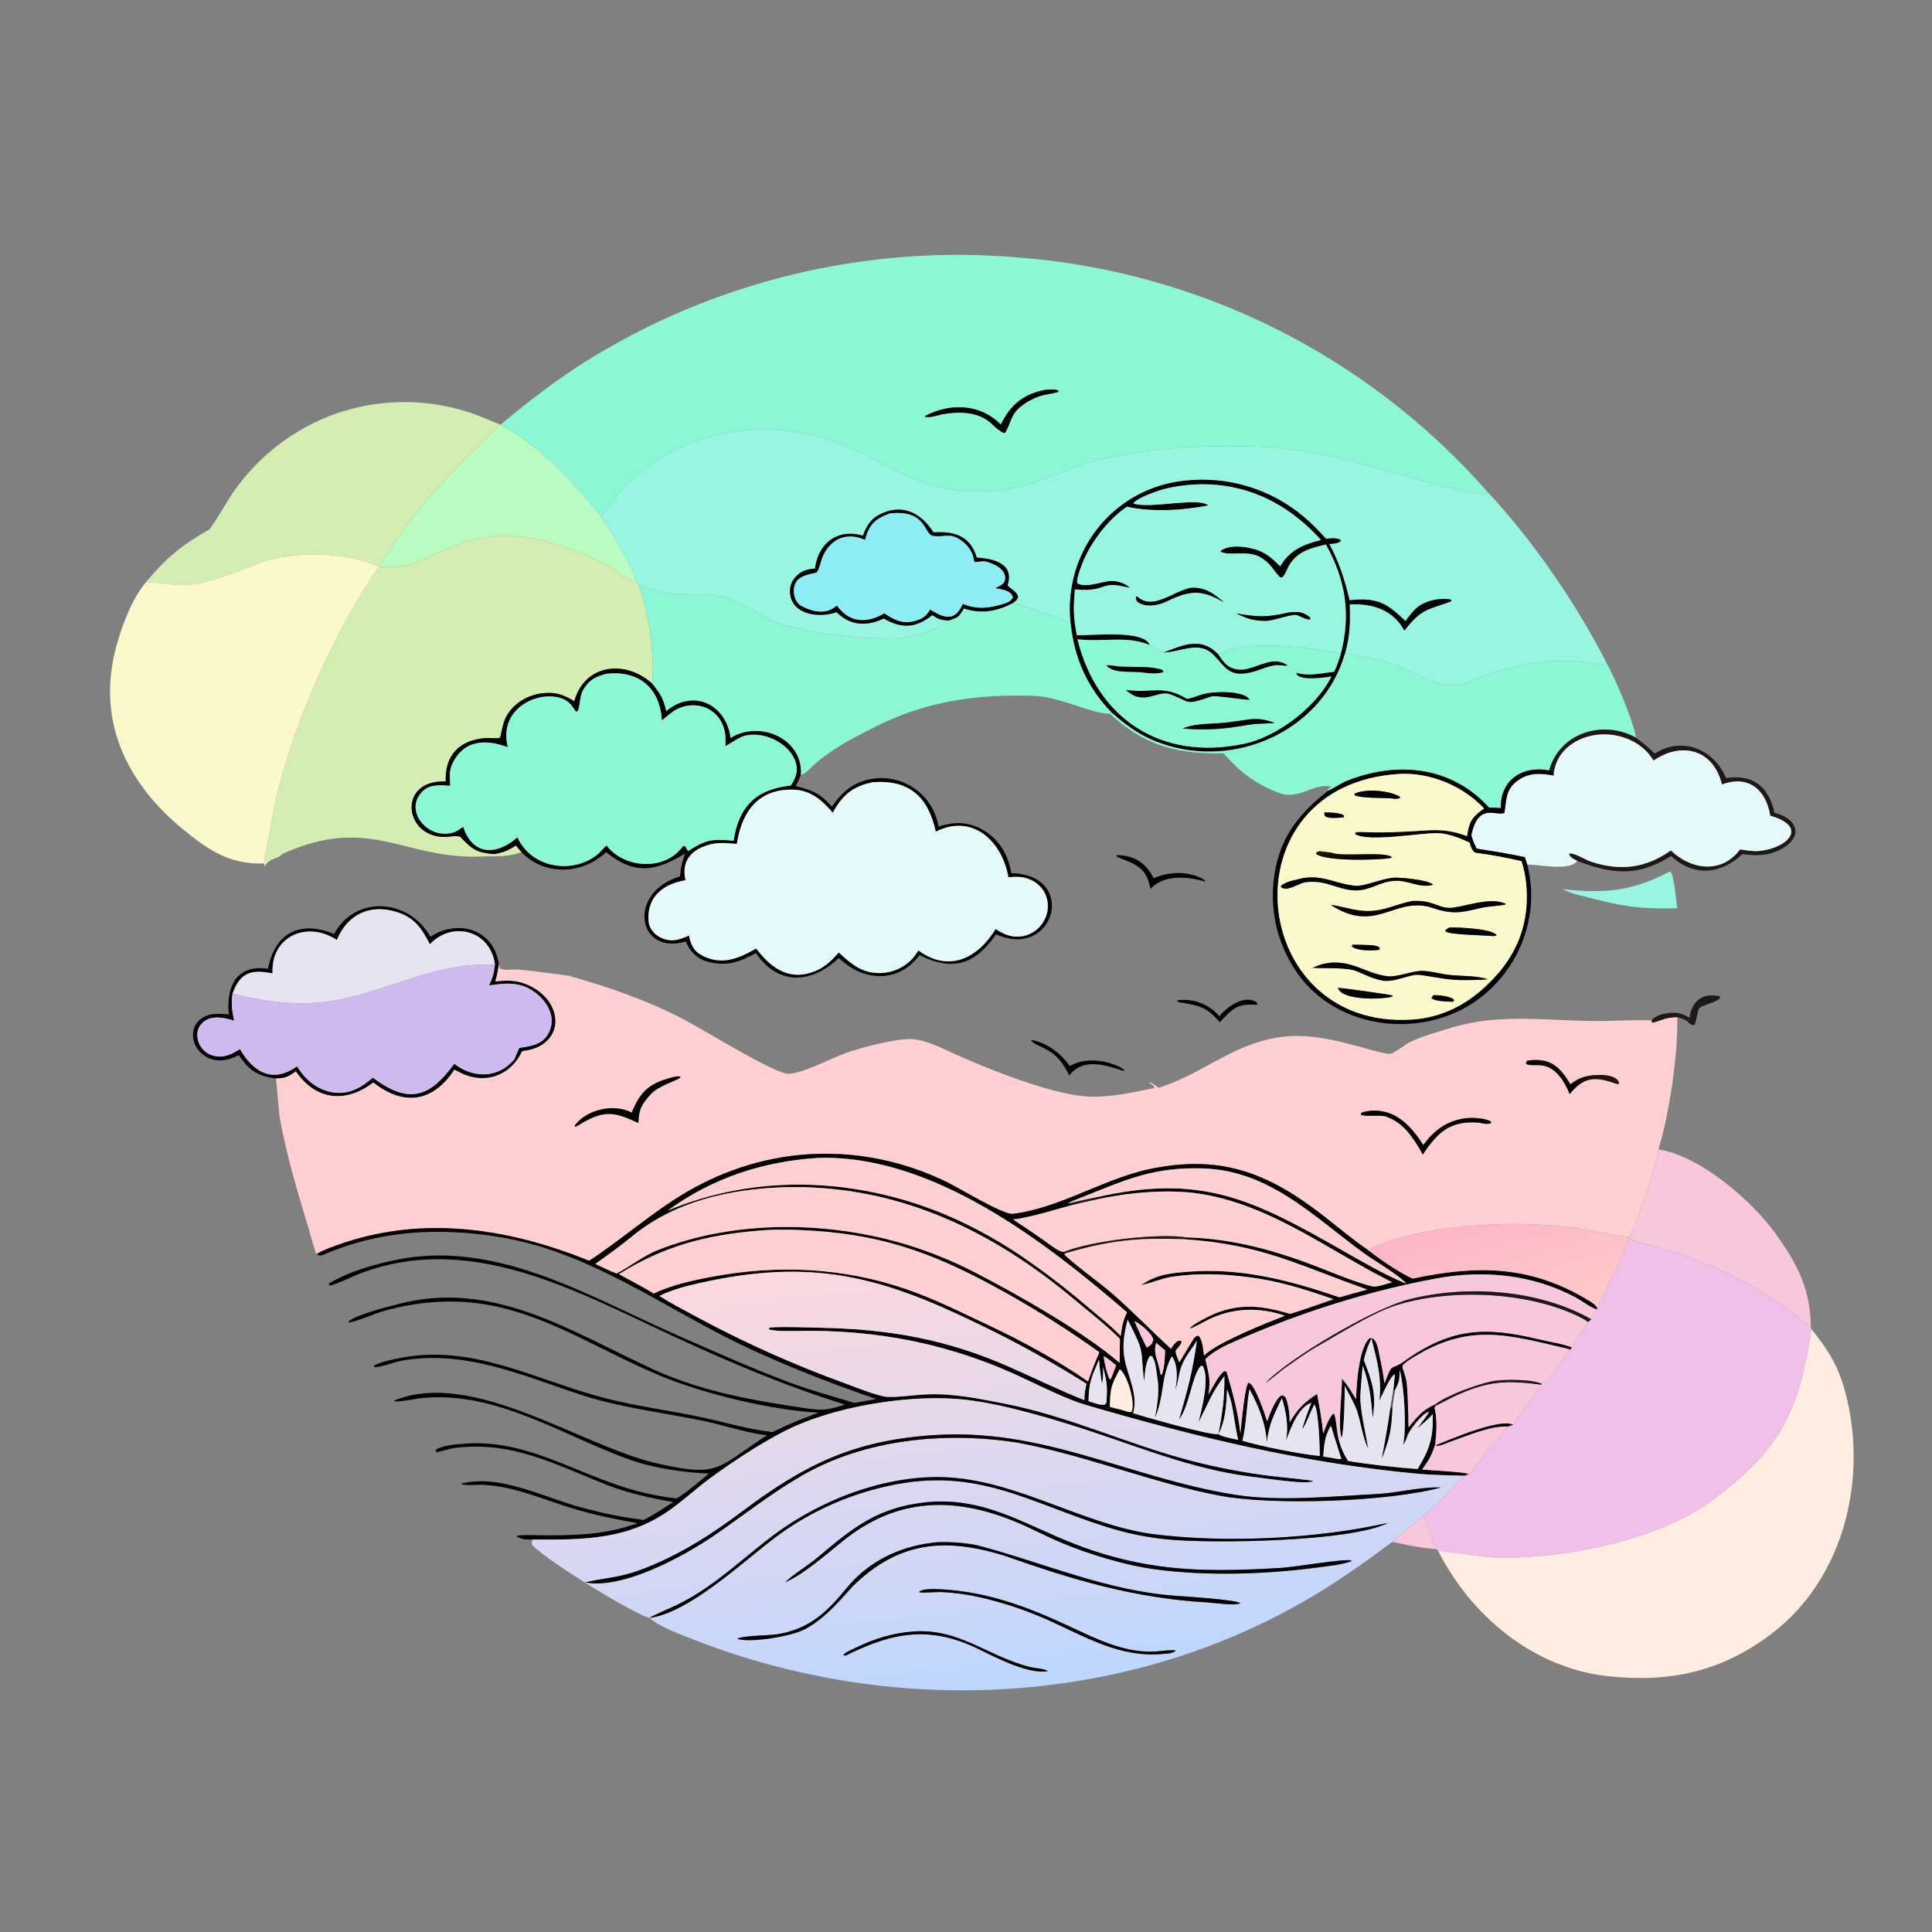 <svg width="1024" height="1024" viewBox="0 0 1024 1024" fill="none" xmlns="http://www.w3.org/2000/svg">
<rect x="0" y="0" width="1024" height="1024" fill="#808080" stroke="none"/>
<path d="M265.398 225.028C278.949 213.679 294.493 201.642 309.456 192.177C377.97 149.119 458.644 129.547 539.272 136.421C635.443 143.731 724.929 188.407 788.566 260.882C788.211 261.549 788.052 262.24 787.459 262.163C764.482 259.17 726.889 246.431 705.661 241.826C692.983 239.041 680.09 237.344 667.123 236.753C640.553 235.776 609.945 237.012 584.161 243.397C556.888 250.151 543.649 262.137 513.067 260.275C482.573 258.418 469.676 244.212 443.895 234.643C400.439 218.512 349.363 230.322 321.745 269.217C320.468 271.016 319.635 272.38 318.812 274.442C303.787 254.818 287.544 237.921 265.938 225.523C265.758 225.358 265.578 225.193 265.398 225.028ZM553.973 206.626C542.322 208.909 535.616 214.518 530.466 225.041C519.502 213.944 503.584 213.467 490.241 220.522L490.427 221.02C493.709 221.231 495.83 220.486 499.009 219.634C508.387 217.98 518.824 217.887 526.092 225.06C527.646 226.594 529.963 228.481 531.856 229.474L532.746 229.339C534.648 226.183 535.381 223.153 536.897 220.243C539.478 215.289 547.216 210.852 552.608 209.509C554.755 208.974 559.728 208.313 561.282 207.488C560.293 205.893 555.819 206.537 553.973 206.626Z" fill="#8CF7D5"/>
<path d="M530.467 225.04C535.617 214.517 542.323 208.908 553.974 206.625C555.82 206.536 560.294 205.892 561.283 207.487C559.729 208.312 554.756 208.973 552.609 209.508C547.217 210.851 539.479 215.288 536.898 220.242C535.382 223.152 534.649 226.182 532.747 229.338L531.857 229.473C529.964 228.48 527.647 226.593 526.093 225.059C518.825 217.886 508.388 217.979 499.01 219.633C495.831 220.485 493.71 221.23 490.428 221.019L490.242 220.521C503.585 213.466 519.503 213.943 530.467 225.04Z" fill="#030202"/>
<path d="M77.547 308.374C87.978 295.675 96.723 288.675 110.743 280.734C112.141 279.942 120.351 265.798 122.127 263.115C134.452 244.366 152.138 229.764 172.881 221.21C199.428 210.411 229.323 210.453 255.744 221.17C258.886 222.445 262.011 223.725 265.133 225.047C238.734 250.418 220.687 268.099 201.136 300.21L200.769 300.381C184.48 292.494 155.357 291.776 138.185 298.229C126.52 302.612 110.794 309.352 98.669 310.028C93.431 310.321 83.27 308.94 77.547 308.374Z" fill="#D4EEB2"/>
<path d="M265.134 225.048L265.399 225.027C265.579 225.192 265.759 225.357 265.939 225.522C287.545 237.92 303.788 254.817 318.813 274.441C325.444 283.992 334.232 298.491 337.925 309.469C334.802 308.253 327.465 303.01 324.198 301.098C315.02 295.726 306.826 292.27 296.989 289.172C269.025 280.366 253.014 283.026 227.159 295.237C218.073 299.529 211.231 301.388 201.137 300.211C220.688 268.1 238.735 250.419 265.134 225.048Z" fill="#B9FBC0"/>
<path d="M788.567 260.881C812.474 286.401 836.174 320.906 851.88 352.133C846.264 352.238 839.683 350.792 833.986 350.457C817.66 349.498 800.893 352.796 785.676 358.617C780.292 360.412 773.29 363.832 767.541 363.205C758.197 362.186 749.065 355.916 740.331 352.746C731.082 349.388 722.499 347.533 712.888 346.338C715.43 337.157 715.712 329.763 715.309 320.372C727.105 319.54 738.475 323.177 744.331 334.2C753.782 322.263 756.332 323.486 769.078 318.737L769.296 318.003C767.558 317.083 762.792 317.479 760.716 317.879C752.447 319.473 749.425 322.966 744.987 329.221C734.834 319.51 729.918 316.594 715.278 318.164C712.604 306.97 709.94 298.552 704.531 288.339C706.603 288.119 709.338 288.134 710.747 286.672L710.141 285.928C707.549 284.976 705.533 285.358 702.75 285.54C699.168 281.479 695.054 277.27 690.904 273.815C673.475 259.163 650.811 252.277 628.177 254.756C590.086 258.587 563.345 292.523 567.481 330.447C556.543 325.685 548.408 322.53 536.831 319.656C538.321 318.498 539.016 318.197 539.598 316.408C538.99 312.969 533.692 311.313 534.107 309.943C537.451 298.92 527.246 296.142 517.695 295.556C514.328 283.935 505.634 281.462 494.81 282.187C487.962 271.516 477.581 266.304 465.182 273.253C461.325 275.415 458.783 279.781 457.382 283.916C445.535 280.415 435.431 286.146 432.542 298.283C432.307 299.302 432.104 300.329 431.933 301.36C427.815 301.566 424.459 302.725 421.571 305.886C419.525 308.135 418.498 311.129 418.734 314.16C419.542 325.953 434.268 327.724 443.358 324.458C450.774 331.727 459.344 332.098 468.413 327.809C477.88 333.326 485.501 332.918 494.113 326.069C497.817 328.37 498.776 328.673 503.127 328.899C500.794 331.033 497.985 332.205 495.068 333.447C489.495 335.835 483.599 337.385 477.571 338.044C462.036 339.664 425.79 335.523 411.005 329.622C403.396 326.585 392.453 318.186 382.888 316.388C363.967 312.832 357.56 317.883 338.35 310.026L337.924 309.469C334.231 298.491 325.444 283.992 318.812 274.441C319.636 272.379 320.469 271.015 321.746 269.216C349.364 230.321 400.44 218.511 443.896 234.642C469.677 244.211 482.574 258.417 513.068 260.274C543.65 262.136 556.888 250.15 584.161 243.396C609.945 237.011 640.554 235.775 667.124 236.752C680.091 237.343 692.983 239.04 705.661 241.825C726.889 246.43 764.483 259.169 787.46 262.162C788.053 262.239 788.212 261.548 788.567 260.881Z" fill="#98F5E1"/>
<path d="M567.48 330.445C563.344 292.521 590.085 258.585 628.176 254.754C650.81 252.275 673.474 259.161 690.903 273.813C695.053 277.268 699.167 281.477 702.749 285.538C705.532 285.356 707.548 284.974 710.14 285.926L710.747 286.67C709.338 288.132 706.602 288.117 704.53 288.337C709.939 298.55 712.603 306.968 715.277 318.162C729.917 316.592 734.834 319.508 744.987 329.219C749.425 322.964 752.446 319.471 760.715 317.877C762.791 317.477 767.557 317.081 769.295 318.001L769.077 318.735C756.331 323.484 753.781 322.261 744.33 334.198C738.474 323.175 727.104 319.538 715.308 320.37C715.711 329.761 715.429 337.155 712.887 346.336C701.62 385.643 658.123 406.492 619.782 395.4C607.169 391.751 598.92 386.294 589.222 377.711C576.404 364.68 569.254 348.678 567.48 330.445ZM609.345 341.852C596.801 336.791 585.655 340.41 571.072 338.851C581.599 381.119 615.489 403.417 659.316 394.242C676.112 390.726 695.6 376.147 704.236 361.241C704.748 360.367 705.225 359.473 705.668 358.563C701.761 359.163 690.118 360.928 687.246 357.549L687.159 356.55C693.708 358.556 700.294 356.764 707.137 356.042C708.616 352.881 709.317 350.748 710.407 347.415C716.102 326.211 713.505 307.854 702.755 288.601C695.283 290.469 688.38 291.818 683.678 299.003C682.035 301.513 682.024 303.209 679.81 305.912C679.157 306.033 678.696 306.277 678.313 305.87C674.071 301.368 673.818 298.871 668 295.365C661.472 291.431 651.927 294.862 647.02 292.488L647.086 291.775C652.096 288.62 659.51 289.543 664.952 291.056C670.78 292.675 674.424 296.029 678.521 300.136C683.592 291.545 690.792 288.48 700.108 286.212C678.804 262.317 650.101 251.743 618.34 258.87C614.547 259.721 602.467 263.855 600.682 266.793C608.509 269.994 635.153 263.216 640.511 267.894C626.861 270.523 610.909 271.599 597.279 268.572C586.569 275.832 576.662 289.241 572.593 301.5C572.207 302.663 569.998 308.679 571.305 309.307C576.316 311.717 583.422 308.147 588.857 307.937C592.595 307.808 596.24 309.112 599.048 311.582C592.669 310.464 590.053 308.954 583.779 311.294C579.42 312.92 574.32 312.802 569.733 312.404C568.854 322.265 568.864 326.947 570.739 336.684C578.811 336.885 606.429 333.63 609.345 341.852Z" fill="#030202"/>
<path d="M609.346 341.855C606.43 333.633 578.812 336.888 570.74 336.687C568.865 326.95 568.855 322.268 569.734 312.407C574.321 312.805 579.421 312.923 583.78 311.297C590.054 308.957 592.67 310.467 599.049 311.585C596.241 309.115 592.596 307.811 588.858 307.94C583.423 308.15 576.317 311.72 571.306 309.31C569.999 308.682 572.208 302.666 572.594 301.503C576.663 289.244 586.57 275.835 597.28 268.575C610.91 271.602 626.862 270.526 640.512 267.897C635.154 263.219 608.51 269.997 600.683 266.796C602.468 263.858 614.548 259.724 618.341 258.873C650.102 251.746 678.805 262.32 700.109 286.215C690.793 288.483 683.593 291.548 678.522 300.139C674.425 296.032 670.781 292.678 664.953 291.059C659.511 289.546 652.097 288.623 647.087 291.778L647.021 292.491C651.928 294.865 661.473 291.434 668.001 295.368C673.819 298.874 674.072 301.371 678.314 305.873C678.697 306.28 679.158 306.036 679.811 305.915C682.025 303.212 682.036 301.516 683.679 299.006C688.381 291.821 695.284 290.472 702.756 288.604C713.506 307.857 716.103 326.214 710.408 347.418C709.233 346.078 708.474 346.193 706.485 345.776C692.174 342.768 658.023 338.992 645.664 346.769C636.46 337.342 627.333 341.897 616.811 345.789C613.478 344.441 612.073 344.165 609.346 341.855ZM631.001 311.589C621.266 313.664 610.957 323.766 602.729 316.164L602.141 316.228C601.969 317.98 601.871 317.103 602.775 318.887C606.628 321.911 612.9 321.062 617.127 319.295C629.696 313.297 635.841 311.655 648.647 319.23C643.549 314.644 638.298 310.941 631.001 311.589ZM683.317 324.595C671.581 327.248 667.076 327.17 655.221 325.115C660.964 327.949 664.661 329.109 671.225 329.081C676.595 328.521 681.097 326.397 686.303 325.853C688.099 325.665 691.606 328.523 694.334 328.305L694.531 327.492C692.653 325.582 689.94 324.389 687.258 324.386C685.942 324.394 684.626 324.463 683.317 324.595Z" fill="#98F5E1"/>
<path d="M536.83 319.653C528.602 324.115 519.945 325.585 510.898 322.539C508.014 327.334 508.208 326.992 503.127 328.896C498.776 328.67 497.816 328.367 494.112 326.066C485.5 332.915 477.879 333.323 468.412 327.806C459.343 332.095 450.773 331.724 443.357 324.455C434.267 327.721 419.542 325.95 418.734 314.157C418.498 311.126 419.525 308.132 421.571 305.883C424.459 302.722 427.814 301.563 431.932 301.357C432.103 300.326 432.306 299.299 432.541 298.28C435.43 286.143 445.534 280.412 457.381 283.913C458.782 279.778 461.324 275.412 465.181 273.25C477.58 266.301 487.961 271.513 494.809 282.184C505.633 281.459 514.328 283.932 517.695 295.553C527.246 296.139 537.45 298.917 534.106 309.94C533.691 311.31 538.99 312.966 539.598 316.405C539.016 318.194 538.32 318.495 536.83 319.653ZM471.621 272.131C463.706 275.104 460.721 277.904 458.467 286.17C449.129 281.948 440.732 285.283 436.377 294.257C435.196 296.689 434.238 302.074 432.765 303.531C429.128 304.309 424.104 305.062 421.98 308.486C419.558 312.389 420.717 319.194 425.093 321.362C431.26 324.417 437.987 325.912 443.552 320.907C450.123 330.101 459.306 330.597 468.712 325.066C475.616 329.758 480.666 331.417 488.65 327.687C491.298 325.912 491.337 325.63 492.943 323.026C498.482 326.466 504.943 329.892 509.14 322.341C509.56 321.571 509.961 320.79 510.343 320C517.611 323.303 524.952 322.299 532.431 319.858C534.256 319.262 535.894 318.452 536.823 316.749C536.222 312.858 530.668 312.419 527.387 311.694C529.347 310.755 532.156 309.855 532.651 307.467C533.813 301.864 526.644 298.632 522.306 297.601C521.398 297.386 517.642 297.821 516.528 297.929C516.191 297.155 516.068 296.638 515.947 295.792C515.411 292.043 512.258 288.342 509.226 286.266C502.879 281.92 499.905 285.227 494.203 283.962C489.69 282.96 490.988 269.951 471.621 272.131Z" fill="#030202"/>
<path d="M458.468 286.172C460.722 277.906 463.707 275.106 471.622 272.133C490.989 269.953 489.691 282.962 494.204 283.964C499.906 285.229 502.88 281.922 509.227 286.268C512.259 288.344 515.412 292.045 515.948 295.794C516.069 296.64 516.192 297.157 516.529 297.931C517.643 297.823 521.399 297.388 522.307 297.603C526.645 298.634 533.814 301.866 532.652 307.469C532.157 309.857 529.347 310.757 527.387 311.696C530.668 312.421 536.223 312.86 536.824 316.751C535.895 318.454 534.256 319.264 532.431 319.86C524.952 322.301 517.612 323.305 510.344 320.002C509.962 320.792 509.56 321.573 509.14 322.343C504.943 329.894 498.483 326.468 492.944 323.028C491.338 325.632 491.299 325.914 488.651 327.689C480.667 331.419 475.617 329.76 468.713 325.068C459.307 330.599 450.124 330.103 443.553 320.909C437.988 325.914 431.261 324.419 425.094 321.364C420.718 319.196 419.559 312.391 421.981 308.488C424.105 305.064 429.128 304.311 432.765 303.533C434.238 302.076 435.196 296.691 436.377 294.259C440.732 285.285 449.13 281.95 458.468 286.172Z" fill="#8EECF5"/>
<path d="M200.77 300.381L201.137 300.21C211.231 301.387 218.073 299.528 227.159 295.236C253.014 283.025 269.025 280.365 296.989 289.171C306.826 292.269 315.02 295.725 324.198 301.097C327.465 303.009 334.802 308.252 337.925 309.468L338.35 310.025C343.491 322.175 347.471 349.265 345.535 362.195C331.578 349.682 310.024 351.658 304.371 371.665C298.599 368.1 294.12 366.565 287.008 367.504C278.035 368.688 269.295 374.663 266.804 383.654C266.17 385.942 265.637 388.553 265.12 390.958C262.743 391.636 259.992 391.018 257.518 391.188C243.473 392.154 235.73 400.3 236.223 414.219C209.48 413.006 214.226 446.46 238.692 443.393C240.502 443.166 242.143 442.954 243.905 443.446C250.299 450.279 252.5 451.931 262.359 452.704C259.615 452.974 258.748 453.003 256.186 453.931C213.956 456.002 196.498 431.321 149.479 452.678C147.15 452.884 141.964 455.958 139.777 457.173C142.776 443.553 144.55 429.428 148.203 415.674C158.394 377.294 178.231 333.189 200.77 300.381Z" fill="#D4EEB2"/>
<path d="M77.547 308.375C83.27 308.941 93.431 310.322 98.669 310.029C110.794 309.353 126.52 302.613 138.185 298.23C155.357 291.777 184.48 292.495 200.769 300.382C178.23 333.19 158.393 377.295 148.202 415.675C144.549 429.429 142.775 443.554 139.776 457.174C141.963 455.959 147.149 452.885 149.478 452.679C148.237 454.833 141.445 455.095 140.39 459.391C140.323 458.958 140.277 457.614 139.589 457.639C121.536 458.335 109.712 450.07 96.535 439.175C69.207 416.58 53.103 386.315 59.87 350.31C62.209 337.863 69.01 317.972 77.547 308.375Z" fill="#FBF8CC"/>
<path d="M338.35 310.023C357.56 317.88 363.967 312.829 382.888 316.385C392.453 318.183 403.396 326.582 411.005 329.619C425.79 335.52 462.036 339.661 477.571 338.041C483.599 337.382 489.495 335.832 495.068 333.444C497.985 332.202 500.794 331.03 503.127 328.896C508.208 326.992 508.015 327.334 510.899 322.539C519.946 325.585 528.603 324.115 536.831 319.653C548.408 322.527 556.543 325.682 567.481 330.444C569.255 348.677 576.405 364.679 589.223 377.71L588.233 378.229C579.852 378.756 561.606 369.334 548.742 368.858C518.303 367.73 490.756 371.496 463.299 385.499C450.721 391.914 441.29 396.579 430.89 405.897C428.523 408.048 427.455 409.68 424.389 410.9C425.97 391.829 402.929 381.382 387.186 391.214C384.889 373.326 367.441 364.829 353.084 377.009C351.599 370.217 349.752 367.42 345.535 362.193C347.471 349.263 343.491 322.173 338.35 310.023Z" fill="#8CF7D5"/>
<path d="M617.127 319.292C612.9 321.059 606.628 321.908 602.775 318.884C601.871 317.1 601.969 317.977 602.141 316.225L602.729 316.161C610.957 323.763 621.266 313.661 631.001 311.586C638.298 310.938 643.549 314.641 648.647 319.227C635.841 311.652 629.696 313.294 617.127 319.292Z" fill="#030202"/>
<path d="M655.221 325.112C667.076 327.167 671.581 327.245 683.317 324.592C684.626 324.46 685.942 324.391 687.258 324.383C689.94 324.386 692.653 325.579 694.531 327.489L694.334 328.302C691.606 328.52 688.099 325.662 686.303 325.85C681.097 326.394 676.595 328.518 671.225 329.078C664.661 329.106 660.964 327.946 655.221 325.112Z" fill="#030202"/>
<path d="M571.072 338.852C585.655 340.411 596.801 336.792 609.345 341.853C612.072 344.163 613.477 344.439 616.81 345.787C625.093 345.693 635.003 339.652 642.418 346.307C647.583 350.943 650.198 357.582 658.201 357.004C664.779 356.819 669.088 353.775 675.386 352.594C677.46 352.205 680.124 353.003 682.52 352.726C684.663 354.424 685.874 354.197 687.159 356.551L687.246 357.55C690.118 360.929 701.761 359.164 705.668 358.564C705.225 359.474 704.748 360.368 704.236 361.242C695.6 376.148 676.112 390.727 659.316 394.243C615.489 403.418 581.599 381.12 571.072 338.852ZM586.39 352.588C590.098 357.269 599.998 355.569 605.503 356.376C608.772 356.855 613.516 357.25 616.625 356.178C616.131 355.165 616.3 355.011 614.785 354.641C608.116 353.012 600.589 353.674 593.736 353.308C591.127 353.168 588.93 352.483 586.39 352.588ZM596.787 365.694C606.135 374.472 613.574 365.625 619.861 367.836C631.458 371.915 627.233 374.205 642.016 369.109C644.13 368.38 658.354 370.858 662.258 370.863C659.341 365.706 642.133 366.368 636.786 368.195C634.42 369.004 631.595 370 629.179 370.503C616.102 362.684 610.959 367.683 596.787 365.694ZM662.782 381.195C658.402 381.818 653.998 382.503 649.606 383.003C642.404 383.822 635.088 383.265 628.177 385.577L627.332 385.853C627.164 385.911 626.996 385.969 626.828 386.028C631.715 386.701 636.402 386.565 641.326 386.515C649.371 386.351 655.832 385.077 663.694 383.894C667.35 383.343 672.302 383.656 675.556 383.076C669.967 381.381 668.632 380.902 662.782 381.195Z" fill="#8CF7D5"/>
<path d="M616.811 345.786C627.333 341.894 636.46 337.339 645.664 346.766C648.32 350.573 650.325 353.832 655.363 354.722C664.685 356.369 673.569 346.187 682.521 352.725C680.125 353.002 677.461 352.204 675.387 352.593C669.089 353.774 664.78 356.818 658.202 357.003C650.199 357.581 647.584 350.942 642.419 346.306C635.004 339.651 625.094 345.692 616.811 345.786Z" fill="#030202"/>
<path d="M645.664 346.765C658.023 338.988 692.174 342.764 706.485 345.772C708.474 346.189 709.233 346.074 710.408 347.414C709.318 350.747 708.617 352.88 707.138 356.041C700.295 356.763 693.709 358.555 687.16 356.549C685.875 354.195 684.664 354.422 682.521 352.724C673.569 346.186 664.685 356.368 655.363 354.721C650.325 353.831 648.32 350.572 645.664 346.765Z" fill="#8CF7D5"/>
<path d="M712.887 346.336C722.498 347.531 731.082 349.386 740.331 352.744C749.065 355.914 758.196 362.184 767.54 363.203C773.289 363.83 780.291 360.41 785.675 358.615C800.892 352.794 817.659 349.496 833.985 350.455C839.682 350.79 846.264 352.236 851.88 352.131C856.261 359.891 865.701 382.173 867.142 391.006C849.801 381.322 826.645 388.228 821.065 408.365C807.12 405.622 795.076 413.376 795.484 428.273C793.491 428.181 791.184 428.015 789.216 428.067C769.6 406.328 741.062 403.245 714.397 413.677C710.651 415.142 707.388 417.621 703.894 419.131C703.836 418.766 703.974 418.396 704.034 418.031L705.605 416.955L704.654 416.781C696.154 415.18 688.335 424.174 677.989 420.296C666.176 415.868 657.202 409.425 649.016 399.704C648.385 398.955 646.387 399.341 645.464 399.343C622.767 399.389 605.529 394.54 588.232 378.23L589.222 377.711C598.92 386.294 607.169 391.751 619.782 395.4C658.123 406.492 701.62 385.643 712.887 346.336Z" fill="#8CF7D5"/>
<path d="M616.626 356.179C613.517 357.251 608.773 356.856 605.504 356.377C599.999 355.57 590.099 357.27 586.391 352.589C588.931 352.484 591.128 353.169 593.737 353.309C600.59 353.675 608.117 353.013 614.786 354.642C616.301 355.012 616.132 355.166 616.626 356.179Z" fill="#030202"/>
<path d="M304.372 371.666C310.025 351.659 331.579 349.683 345.536 362.196C349.753 367.423 351.6 370.22 353.085 377.012C367.442 364.832 384.89 373.329 387.187 391.217C402.93 381.385 425.971 391.832 424.39 410.903C423.587 412.734 422.686 414.959 421.735 416.678C430.424 418.706 434.876 420.655 440.918 427.499C446.041 420.027 452.232 414.611 461.493 412.923C469.73 411.394 478.234 413.28 485.052 418.147C491.875 423.018 495.898 429.925 497.488 438.08C505.316 435.621 512.334 435.301 519.939 439.293C527.159 443.112 532.513 449.705 534.77 457.555C535.289 459.277 535.712 461.027 536.036 462.796C571.668 463.568 558.822 509.064 527.951 495.216C516.848 511.145 505.218 515.055 487.352 506.261C477.309 519.827 460.612 520.626 447.79 510.49C446.692 509.615 445.611 508.719 444.546 507.804C430.186 521.297 412.679 522.771 400.649 505.136C391.878 509.922 385.324 512.416 374.954 509.707C370.418 508.522 366.565 505.22 364.435 501.02C364.1 500.352 363.782 499.677 363.479 498.994C337.687 506.681 332.154 472.888 360.501 464.487C360.729 459.786 361.558 456.871 363.073 452.399C347.394 461.858 336.448 463.938 321.212 451.637C308.703 463.622 288.776 464.309 276.38 451.72L273.451 448.266C268.96 450.902 267.665 451.616 262.36 452.705C252.501 451.932 250.3 450.28 243.906 443.447C242.144 442.955 240.503 443.167 238.693 443.394C214.227 446.461 209.481 413.007 236.224 414.22C235.731 400.301 243.474 392.155 257.519 391.189C259.993 391.019 262.744 391.637 265.121 390.959C265.638 388.554 266.171 385.943 266.805 383.655C269.296 374.664 278.036 368.689 287.009 367.505C294.121 366.566 298.6 368.101 304.372 371.666ZM321.352 357.123C315.753 358.742 312.71 359.933 309.403 365.168C306.744 369.377 307.814 374.365 306.014 377.091L305.25 377.17L303.114 374.164C294.917 362.615 262.829 371.24 269.171 396.089C257.514 391.592 245.274 392.002 239.404 405.642C237.967 408.983 238.465 412.895 238.65 416.511C233.561 416.136 228.084 415.511 224.16 419.248C214.562 428.387 224.418 442.179 236.006 441.865C240.719 441.738 241.933 440.665 245.521 438.225C250.491 453.598 263.239 453.485 274.248 443.775C281.806 460.58 304.543 463.709 317.489 452.172C318.762 450.822 320.099 449.327 321.481 448.109C329.798 458.909 347.166 461.337 357.993 452.78C359.217 451.812 361.158 449.561 362.264 448.359L363.258 448.6L363.632 449.336C364.07 450.182 364.177 450.375 364.701 451.119C374.323 444.804 377.748 444.595 388.834 445.59C391.544 427.529 400.612 418.319 419.137 416.345C421.576 412.331 423.212 409.228 421.802 404.322C418.798 393.869 404.644 387.241 394.492 390.026C391.69 390.795 387.206 394.085 384.483 395.473C384.519 392.1 384.743 389.852 383.852 386.542C380.43 373.828 365.979 370.164 355.849 377.751C354.13 379.038 352.555 380.511 350.789 381.837C349.882 365.246 339.267 355.638 322.627 357.008C322.202 357.043 321.777 357.082 321.352 357.123ZM462.51 414.608C454.046 416.418 448.511 419.631 443.664 426.969C442.855 428.213 442.092 429.486 441.376 430.785C435.641 423.981 429.379 418.693 420.242 418.53C400.972 418.186 392.998 431.275 390.548 447.285C385.825 446.952 381.247 446.366 376.593 447.533C366.643 450.026 360.931 456.115 363.343 466.566C352.035 468.418 342.71 474.922 343.769 488.222C344.343 495.44 352.688 499.662 359.135 498.022C361.146 497.613 363.252 496.709 365.132 495.843C366.139 500.347 367.541 503.979 371.784 506.26C382.554 512.05 391.764 507.856 400.802 502.703C409.557 514.43 420.204 520.866 434.682 513.485C439.31 510.624 440.898 508.864 444.561 504.8C451.343 511.097 457.15 516.178 467.284 515.715C473.627 515.405 479.582 512.572 483.825 507.846C484.874 506.673 485.9 505.066 486.762 503.733C503.036 515.678 518.279 507.827 527.698 492.377C532.325 495.447 536.864 497.298 542.592 496.081C546.893 495.138 550.621 492.478 552.913 488.719C555.234 484.981 556.001 480.55 554.873 476.277C553.793 472.163 551.004 468.706 547.211 466.781C542.783 464.492 539.171 464.589 534.465 464.951C531.205 446.036 515.512 430.919 495.99 440.815C491.954 422.436 482.071 413.132 462.51 414.608Z" fill="#030202"/>
<path d="M269.17 396.089C262.828 371.24 294.916 362.615 303.113 374.164L305.249 377.17L306.013 377.091C307.813 374.365 306.743 369.377 309.402 365.168C312.709 359.933 315.752 358.742 321.351 357.123C321.776 357.082 322.201 357.043 322.626 357.008C339.266 355.638 349.881 365.246 350.788 381.837C352.554 380.511 354.129 379.038 355.848 377.751C365.978 370.164 380.429 373.828 383.851 386.542C384.742 389.852 384.518 392.1 384.482 395.473C387.205 394.085 391.689 390.795 394.491 390.026C404.643 387.241 418.797 393.869 421.801 404.322C423.211 409.228 421.575 412.331 419.136 416.345C400.611 418.319 391.543 427.529 388.833 445.59C377.747 444.595 374.322 444.804 364.7 451.119C364.176 450.375 364.069 450.182 363.631 449.336L363.257 448.6L362.263 448.359C361.157 449.561 359.216 451.812 357.992 452.78C347.165 461.337 329.797 458.909 321.48 448.109C320.098 449.327 318.761 450.822 317.488 452.172C304.542 463.709 281.805 460.58 274.247 443.775C263.238 453.485 250.49 453.598 245.52 438.225C241.932 440.665 240.718 441.738 236.005 441.865C224.417 442.179 214.561 428.387 224.159 419.248C228.083 415.511 233.56 416.136 238.649 416.511C238.464 412.895 237.966 408.983 239.403 405.642C245.273 392.002 257.513 391.592 269.17 396.089Z" fill="#8CF7D5"/>
<path d="M662.258 370.864C658.354 370.859 644.13 368.381 642.016 369.11C627.233 374.206 631.458 371.916 619.861 367.837C613.574 365.626 606.135 374.473 596.787 365.695C610.959 367.684 616.102 362.685 629.179 370.504C631.595 370.001 634.42 369.005 636.786 368.196C642.133 366.369 659.341 365.707 662.258 370.864Z" fill="#030202"/>
<path d="M626.828 386.027C626.996 385.968 627.164 385.91 627.332 385.852L628.177 385.576C635.088 383.264 642.404 383.821 649.606 383.002C653.998 382.502 658.402 381.817 662.782 381.194C668.632 380.901 669.967 381.38 675.556 383.075C672.302 383.655 667.35 383.342 663.694 383.893C655.832 385.076 649.371 386.35 641.326 386.514C636.402 386.564 631.715 386.7 626.828 386.027Z" fill="#030202"/>
<path d="M821.066 408.366C826.646 388.229 849.802 381.323 867.143 391.007C871.015 394.002 873.544 395.958 877.062 399.414C891.428 390.098 908.434 397.021 914.84 412.396C929.069 410.153 937.542 416.972 940.498 430.803C951.81 433.543 956.445 442.568 945.014 449.491C938.243 453.592 931.098 453.77 923.521 452.691C911.988 463.574 897.655 464.807 885.751 453.724C868.016 464.783 854.757 463.479 835.975 456.286C834.168 455.364 832.107 454.569 831.56 452.436C834.408 451.772 840.424 455.823 843.657 456.852C858.992 461.732 872.423 460.128 885.587 450.731C896.472 461.141 912.509 463.287 922.305 450.187C925.54 450.724 929.183 451.339 932.456 451.02C947.145 449.587 959.033 438.353 938.259 432.337C936.123 418.588 926.649 410.543 912.703 415.805L912.369 414.629C907.472 396.978 890.875 393.108 876.446 403.156C875.707 401.972 874.891 400.837 874.002 399.76C863.716 387.399 842.83 385.581 830.678 396.241C826.384 400.004 823.781 405.332 823.452 411.032C823.182 409.634 823.28 409.574 822.472 408.443L821.066 408.366Z" fill="#201818"/>
<path d="M779.828 442.776C783.501 424.784 793.284 432.993 797.384 430.788C798.507 423.856 797.794 418.226 804.865 413.389C810.797 409.331 816.751 409.814 823.451 411.034C823.78 405.334 826.383 400.006 830.677 396.243C842.829 385.583 863.715 387.401 874.001 399.762C874.89 400.839 875.706 401.974 876.445 403.158C890.874 393.11 907.471 396.98 912.368 414.631L912.702 415.807C926.648 410.545 936.122 418.59 938.258 432.339C959.032 438.355 947.144 449.589 932.455 451.022C929.182 451.341 925.539 450.726 922.304 450.189C912.508 463.289 896.471 461.143 885.586 450.733C872.422 460.13 858.991 461.734 843.656 456.854C840.423 455.825 834.407 451.774 831.559 452.438C832.106 454.571 834.167 455.366 835.974 456.288C831.959 461.965 815.837 458.118 809.469 458.256L808.188 454.291C798.692 452.273 792.081 451.345 782.656 449.78C781.169 446.963 780.783 445.726 779.828 442.776Z" fill="#E5F8FA"/>
<path d="M795.484 428.274C795.076 413.377 807.12 405.623 821.065 408.366L822.471 408.443C823.279 409.574 823.181 409.634 823.451 411.032C816.751 409.812 810.797 409.329 804.865 413.387C797.794 418.224 798.507 423.854 797.384 430.786C793.284 432.991 783.501 424.782 779.828 442.774C780.783 445.724 781.169 446.961 782.656 449.778C792.081 451.343 798.692 452.271 808.188 454.289L809.469 458.254C811.472 465.949 812.048 473.947 811.167 481.85C809.101 499.983 799.95 516.563 785.709 527.976C757.632 550.545 712.578 547.212 689.84 518.765C678.203 503.914 672.907 485.065 675.107 466.326C677.645 444.816 687.563 431.968 703.894 419.132C707.388 417.622 710.651 415.143 714.397 413.678C741.062 403.246 769.6 406.329 789.216 428.068C791.184 428.016 793.491 428.182 795.484 428.274ZM741.65 410.207C648.814 415.823 660.616 546.021 748.333 540.394C766.984 539.198 781.924 529.926 794.086 515.826L795.141 514.597C806.264 500.98 810.692 485.359 808.841 467.809C808.442 463.948 807.638 460.141 806.442 456.449C798.37 454.589 790.697 453.124 782.478 452.064C780.251 451.777 779.529 448.49 778.913 446.581C773.905 444.266 767.869 441.826 762.299 441.601C753.449 441.243 725.697 446.574 718.317 442.163L718.062 441.447C718.906 441.124 719.6 440.889 720.537 440.935C732.08 441.502 743.629 440.979 755.158 440.186C763.827 439.59 769.492 440.217 777.571 443.142C778.453 436.97 779.452 433.802 784.77 429.826C785.37 429.38 785.976 428.943 786.589 428.514C775.62 416.634 757.844 409.231 741.65 410.207Z" fill="#030202"/>
<path d="M795.141 514.597L794.086 515.826C781.924 529.926 766.984 539.198 748.333 540.394C660.616 546.021 648.814 415.823 741.65 410.207C757.844 409.231 775.62 416.634 786.589 428.514C785.976 428.943 785.37 429.38 784.77 429.826C779.452 433.802 778.453 436.97 777.571 443.142C769.492 440.217 763.827 439.59 755.158 440.186C743.629 440.979 732.08 441.502 720.537 440.935C719.6 440.889 718.906 441.124 718.062 441.447L718.317 442.163C725.697 446.574 753.449 441.243 762.299 441.601C767.869 441.826 773.905 444.266 778.913 446.581C779.529 448.49 780.251 451.777 782.478 452.064C790.697 453.124 798.37 454.589 806.442 456.449C807.638 460.141 808.442 463.948 808.841 467.809C810.692 485.359 806.264 500.98 795.141 514.597ZM724.303 419.171C721.883 419.498 720.152 419.526 718.023 420.699L717.892 421.448C721.67 423.115 732.024 422.881 736.62 423.043C738.741 423.314 740.084 423.715 742.015 422.953L741.94 422.22C737.552 419.681 729.326 418.623 724.303 419.171ZM701.983 430.612C702.054 431.922 701.755 431.952 702.485 432.626C704.031 434.054 710.171 433.441 712.335 433.18L712.155 432.081C709.885 430.71 704.717 430.607 701.983 430.612ZM699.207 451.158L697.738 451.8L697.642 452.649C702.877 456.563 728.859 455.912 736.478 454.898L737.783 454.389C734.551 451.008 711.517 454.293 705.99 452.009C705.669 451.876 699.834 451.174 699.207 451.158ZM739.097 465.18L738.295 465.255C731.745 465.892 723.203 469.866 718.514 469.495C707.897 468.655 699.888 462.682 688.013 466.028C684.555 467.002 682.985 466.888 679.365 469.109L678.801 470.014C682.084 473.053 688.208 468.106 691.945 467.58C694.418 467.232 696.668 467.345 699.115 467.549L699.917 467.682C706.505 468.809 711.105 471.545 717.623 471.896C726.113 472.354 730.745 467.354 738.98 466.864C746.645 466.407 751.709 470.714 759.042 469.092L759.435 468.761C756.629 466.311 742.989 465.113 739.097 465.18ZM748.221 477.575C737.818 479.862 731.731 483.971 720.652 482.585C715.652 481.96 709.637 480.085 705.35 479.613C728.678 494.855 738.349 476.093 757.154 480.586C769.828 484.699 772.473 484.155 785.233 481.165C788.811 480.326 793.979 480.239 797.708 479.47L798.041 479.044C789.763 474.963 774.519 481.223 768.452 481.199C761.765 481.172 759.26 476.851 748.221 477.575ZM768.239 491.582L766.273 492.779L766.088 493.66C768.544 495.538 786.717 495.618 791.615 496.161L793.206 495.854C791.847 492.17 772.141 491.446 768.239 491.582ZM716.917 500.699L716.433 501.533C718.877 504.085 727.438 503.905 730.886 503.457L731.404 502.501C730.014 500.942 727.015 501.006 724.82 500.886C722.187 500.765 719.553 500.703 716.917 500.699ZM705.852 510.178C701.354 510.735 700.057 511.056 695.745 512.984C702.468 513.346 711.464 512.732 717.663 514.246C723.423 516.361 726.227 518.353 732.382 519.662C738.936 521.055 747.462 516.059 752.257 516.684C761.819 517.932 767.222 519.621 777.374 519.468C781.405 519.439 784.603 519.423 788.594 519.007C781.929 516.954 774.778 517.495 767.829 516.692C763.423 516.183 757.307 514.444 753.084 514.592C748.158 514.765 740.217 518.046 735.372 517.42C723.863 515.933 718.234 509.711 705.852 510.178ZM709.162 523.607C710.922 530.217 731.937 529.917 737.858 528.253L738.181 527.658C735.931 527.031 710.818 523.47 709.162 523.607ZM759.675 527.45L758.707 529.026C760.526 530.808 767.556 530.869 770.259 530.948L770.722 530.006C769.051 527.978 762.329 527.368 759.675 527.45Z" fill="#FBF8CC"/>
<path d="M441.375 430.782C442.091 429.483 442.854 428.21 443.663 426.966C448.51 419.628 454.045 416.415 462.509 414.605C482.07 413.129 491.953 422.433 495.989 440.812C515.511 430.916 531.204 446.033 534.464 464.948C539.17 464.586 542.782 464.489 547.21 466.778C551.003 468.703 553.792 472.16 554.872 476.274C556 480.547 555.233 484.978 552.912 488.716C550.62 492.475 546.892 495.135 542.591 496.078C536.863 497.295 532.324 495.444 527.697 492.374C518.278 507.824 503.035 515.675 486.761 503.73C485.899 505.063 484.873 506.67 483.824 507.843C479.581 512.569 473.626 515.402 467.283 515.712C457.149 516.175 451.342 511.094 444.56 504.797C440.897 508.861 439.309 510.621 434.681 513.482C420.203 520.863 409.556 514.427 400.801 502.7C391.763 507.853 382.553 512.047 371.783 506.257C367.54 503.976 366.138 500.344 365.131 495.84C363.251 496.706 361.145 497.61 359.134 498.019C352.687 499.659 344.342 495.437 343.768 488.219C342.709 474.919 352.034 468.415 363.342 466.563C360.93 456.112 366.642 450.023 376.592 447.53C381.246 446.363 385.824 446.949 390.547 447.282C392.997 431.272 400.971 418.183 420.241 418.527C429.378 418.69 435.64 423.978 441.375 430.782Z" fill="#E5F8FA"/>
<path d="M736.621 423.044C732.025 422.882 721.671 423.116 717.893 421.449L718.024 420.7C720.153 419.527 721.884 419.499 724.304 419.172C729.327 418.624 737.553 419.682 741.941 422.221L742.016 422.954C740.085 423.716 738.742 423.315 736.621 423.044Z" fill="#030202"/>
<path d="M712.335 433.181C710.171 433.442 704.031 434.055 702.485 432.627C701.755 431.953 702.054 431.923 701.983 430.613C704.717 430.608 709.885 430.711 712.155 432.082L712.335 433.181Z" fill="#030202"/>
<path d="M276.379 451.72C268.282 454.336 264.694 453.648 256.186 453.932C258.748 453.004 259.615 452.975 262.359 452.705C267.664 451.616 268.959 450.902 273.45 448.266L276.379 451.72Z" fill="#D4EEB2"/>
<path d="M736.479 454.896C728.86 455.91 702.878 456.561 697.643 452.647L697.739 451.798L699.208 451.156C699.835 451.172 705.67 451.874 705.991 452.007C711.518 454.291 734.552 451.006 737.784 454.387L736.479 454.896Z" fill="url(#paint0_linear_2293_75968)"/>
<path d="M609.754 471.156C607.667 459.344 601.418 458.012 592.005 454.135L591.664 453.164C600.938 453.353 607.39 457.145 611.428 465.516C618.905 462.106 628.619 461.596 636.224 465.235C637.401 465.798 638.478 466.076 638.889 467.262L637.484 466.898L637.06 466.792L636.35 466.624C627.409 464.413 616.484 463.925 609.754 471.156Z" fill="#030202"/>
<path d="M828.129 471.199C850.328 473.786 865.05 472.42 884.99 461.949L885.562 462.127C887.39 465.099 888.455 477.355 888.928 481.41C868.139 481.876 859.758 480.313 839.63 475.11C834.98 474.047 832.357 473.346 828.129 471.199Z" fill="#98F5E1"/>
<path d="M699.117 467.55C696.67 467.346 694.42 467.233 691.947 467.581C688.21 468.107 682.086 473.054 678.803 470.015L679.367 469.11C682.987 466.889 684.557 467.003 688.015 466.029C699.89 462.683 707.899 468.656 718.516 469.496C723.205 469.867 731.747 465.893 738.297 465.256L739.099 465.181C742.991 465.114 756.631 466.312 759.437 468.762L759.044 469.093C751.711 470.715 746.647 466.408 738.982 466.865C730.747 467.355 726.115 472.355 717.625 471.897C711.107 471.546 706.507 468.81 699.919 467.683L699.117 467.55Z" fill="#030202"/>
<path d="M705.352 479.612C709.639 480.084 715.654 481.959 720.654 482.584C731.733 483.97 737.82 479.861 748.223 477.574C759.262 476.85 761.767 481.171 768.454 481.198C774.521 481.222 789.765 474.962 798.043 479.043L797.71 479.469C793.981 480.238 788.813 480.325 785.235 481.164C772.475 484.154 769.83 484.698 757.156 480.585C738.351 476.092 728.68 494.854 705.352 479.612Z" fill="#030202"/>
<path d="M228.121 496.52C239.598 488.766 255.729 490.429 262.175 503.602C263.357 506.017 263.86 508.361 264.469 510.955C263.914 514.368 263.57 516.813 262.543 520.12C267.561 519.72 271.594 519.373 276.546 520.82C285.228 523.357 293.862 530.855 294.389 540.406C294.622 544.315 293.238 548.149 290.562 551.008C286.806 555.07 282.083 556.46 276.788 557.143C270.336 570.57 256.692 575.096 243.475 568.347C242.6 567.897 241.734 567.43 240.877 566.946C229.508 584.164 214.165 586.569 197.871 573.758C183.214 584.909 167.478 583.32 156.797 567.872C152.756 570.755 151.241 571.5 146.125 571.667C145.383 571.554 144.642 571.432 143.903 571.297C135.26 569.702 131.29 566.187 126.537 559.229C119.559 562.822 112.286 563.643 106.172 557.716C101.513 553.2 100.647 545.104 105.818 540.602C110.411 536.603 115.673 537.276 121.278 537.651C119.866 522.92 125.156 511.004 142.065 513.461C145.732 494.322 159.184 487.618 177.077 495.027C188.318 474.235 216.656 476.141 228.121 496.52ZM262.316 511.1C259.844 492.983 239.643 487.903 227.821 500.504C223.607 492.155 219.702 486.309 210.238 483.374C195.967 478.949 184.064 484.741 178.549 498.219C162.807 487.797 143.426 496.247 144.458 515.951C133.53 513.748 127.315 515.13 123.227 526.696C122.379 531.858 123.054 535.97 124.082 540.995C123.749 540.885 123.415 540.78 123.08 540.677C118.75 539.358 113.211 538.363 109.171 540.703C100.874 545.509 104.683 557.558 113.169 559.571C118.999 560.953 122.479 558.754 127.224 556.105C134.342 568.483 144.667 574.342 157.37 565.182C158.248 566.488 159.165 567.768 160.12 569.019C166.421 577.139 177.15 581.715 187.142 577.891C191.394 576.264 194.106 573.981 197.636 571.201C216.31 585.198 227.485 582.148 240.792 563.782C250.561 571.602 263.949 571.708 272.51 561.604C273.109 560.897 274.828 555.477 275.442 555.383C280.282 554.643 285.638 554.006 289.082 550.042C291.577 547.122 292.747 543.298 292.313 539.482C291.682 534.26 288.3 529.678 284.26 526.492C276.243 520.167 268.635 520.942 259.239 522.279C261.219 517.945 261.835 515.739 262.316 511.1Z" fill="#030202"/>
<path d="M262.316 511.1C253.931 511.276 247.372 511.418 239.006 513.028C218.322 517.01 198.353 526.624 177.65 530.226C158.843 533.498 141.505 531.165 123.227 526.696C127.315 515.13 133.53 513.747 144.458 515.95C143.426 496.246 162.807 487.797 178.549 498.219C184.064 484.741 195.967 478.949 210.238 483.374C219.702 486.309 223.607 492.155 227.821 500.504C239.643 487.903 259.844 492.983 262.316 511.1Z" fill="#E8E3F1"/>
<path d="M791.617 496.161C786.719 495.618 768.546 495.538 766.09 493.66L766.275 492.779L768.241 491.582C772.143 491.446 791.849 492.17 793.208 495.854L791.617 496.161Z" fill="#030202"/>
<path d="M730.887 503.457C727.439 503.905 718.878 504.085 716.434 501.533L716.918 500.699C719.554 500.703 722.188 500.765 724.821 500.886C727.016 501.006 730.015 500.942 731.405 502.501L730.887 503.457Z" fill="#030202"/>
<path d="M695.746 512.983C700.058 511.055 701.355 510.734 705.853 510.177C718.235 509.71 723.864 515.932 735.373 517.419C740.218 518.045 748.159 514.764 753.085 514.591C757.308 514.443 763.424 516.182 767.83 516.691C774.779 517.494 781.93 516.953 788.595 519.006C784.604 519.422 781.406 519.438 777.375 519.467C767.223 519.62 761.82 517.931 752.258 516.683C747.463 516.058 738.937 521.054 732.383 519.661C726.228 518.352 723.424 516.36 717.664 514.245C711.465 512.731 702.469 513.345 695.746 512.983Z" fill="#030202"/>
<path d="M264.469 510.953L264.889 513.244C266.863 514.604 272.087 513.657 274.609 513.875C283.805 514.672 293.204 516.135 302.366 517.288L301.955 517.308C321.981 522.979 341.867 529.813 360.442 539.283C372.89 545.63 406.044 566.544 416.694 569.014C422.648 570.395 441.782 560.355 448.49 558.021C456.736 555.153 474.846 550.391 483.146 550.749C491.135 551.094 500.441 556.176 507.689 559.386C525.676 567.353 559.614 581.028 578.71 581.271C589.887 581.414 600.721 578.92 611.601 576.709L611.95 576.14C610.847 575.069 610.306 574.613 609.132 573.692L609.665 573.544C611.123 574.492 612.726 575.483 614.089 576.536C636.312 569.472 649.975 556.174 672.223 550.846C690.664 546.429 707.396 551.165 725.061 556.002C727.254 556.602 735.087 558.892 736.964 558.487C739.801 557.874 744.895 553.39 747.961 551.998C754.708 548.934 761.795 547.018 768.81 544.857C795.63 536.592 821.14 541.374 848.536 541.17C852.978 541.137 872.75 540.381 875.341 540.916L875.859 542.118C881.748 540.438 882.603 539.282 888.966 539.102C889.596 557.755 884.672 591.333 878.98 609.179C878.964 615.612 866.881 649.663 863.332 655.726L862.141 655.568C853.625 654.24 844.836 652.385 836.331 651.068C804.84 646.192 754.128 648.422 724.859 662.412C717.189 657.164 709.235 650.476 701.889 644.742C674.099 623.05 649.675 612.383 613.707 618.785C587.389 623.05 563.058 640.154 536.809 643.371C531.74 643.992 508.051 629.476 501.65 626.391C456.835 604.794 406.607 606.717 363.71 631.927C345.84 642.429 329.965 656.652 312.262 668.236C267.642 650.18 220.097 643.412 173.936 661.733C172.123 662.452 169.388 663.575 167.868 664.748C167.03 663.778 164.854 655.457 164.306 653.634C158.204 633.338 152.227 613.952 148.387 593.068C147.535 588.439 146.827 574.098 146.125 571.665C151.241 571.498 152.756 570.753 156.797 567.87C167.478 583.318 183.214 584.906 197.871 573.755C214.165 586.566 229.508 584.162 240.877 566.944C241.734 567.428 242.6 567.895 243.475 568.345C256.692 575.094 270.336 570.568 276.788 557.141C282.083 556.458 286.806 555.068 290.562 551.006C293.238 548.147 294.622 544.313 294.389 540.404C293.862 530.853 285.228 523.355 276.546 520.818C271.594 519.371 267.561 519.717 262.543 520.117C263.57 516.81 263.914 514.366 264.469 510.953ZM809.445 562.184L808.701 563.537C811.937 567.181 822.834 557.937 831.982 579.878C838.951 571.215 844.849 570.249 855.397 574.029C857.452 574.617 856.589 574.753 858.24 574.255C857.079 568.624 844.932 569.449 840.762 570.477C837.216 571.35 835.184 572.607 832.309 574.674C826.701 565.096 821.316 560.38 809.445 562.184ZM357.964 570.597C345.252 573.677 339.813 577.311 334.838 589.705C325.495 584.668 310.713 588.115 304.646 596.519L304.759 597.27C306.485 596.537 306.681 596.412 308.247 595.358C320.707 588.164 325.862 589.441 338.367 595.196C338.65 587.683 339.856 585.719 344.758 580.114C348.871 575.411 358.722 572.897 360.785 570.967C359.736 570.198 359.637 570.511 357.964 570.597ZM726.994 588.664C725.067 588.927 722.95 588.998 721.36 590.023L721.288 590.806C723.164 592.008 731.536 590.772 734.532 591.776C744.189 595.014 749.441 603.522 754.118 611.887C762.043 600.104 768.505 593.864 783.757 595C786.043 595.425 788.018 596.099 790.114 595.343L790.438 594.643C787.603 592.498 779.619 592.188 775.952 592.796C766.263 594.401 760.05 599.226 754.378 606.875C747.907 596.901 740.025 588.027 726.994 588.664Z" fill="#FFCFD2"/>
<path d="M123.227 526.698C141.505 531.167 158.843 533.5 177.65 530.228C198.353 526.626 218.322 517.012 239.006 513.03C247.372 511.42 253.931 511.278 262.316 511.102C261.835 515.741 261.219 517.946 259.239 522.28C268.635 520.943 276.243 520.168 284.26 526.493C288.3 529.679 291.682 534.261 292.313 539.483C292.747 543.299 291.577 547.123 289.082 550.043C285.638 554.007 280.282 554.645 275.442 555.385C274.828 555.479 273.109 560.898 272.51 561.605C263.949 571.709 250.561 571.604 240.792 563.784C227.485 582.15 216.31 585.2 197.636 571.203C194.106 573.983 191.394 576.266 187.142 577.893C177.15 581.717 166.421 577.141 160.12 569.021C159.165 567.77 158.248 566.49 157.37 565.184C144.667 574.344 134.342 568.485 127.224 556.107C122.479 558.756 118.999 560.955 113.169 559.573C104.683 557.56 100.874 545.511 109.171 540.705C113.211 538.365 118.75 539.359 123.08 540.678C123.415 540.781 123.749 540.887 124.082 540.997C123.054 535.972 122.379 531.86 123.227 526.698Z" fill="#CFBAF0"/>
<path d="M737.858 528.251C731.937 529.915 710.922 530.215 709.162 523.605C710.818 523.468 735.931 527.029 738.181 527.656L737.858 528.251Z" fill="#030202"/>
<path d="M770.259 530.947C767.556 530.868 760.526 530.807 758.707 529.025L759.675 527.449C762.329 527.367 769.051 527.977 770.722 530.005L770.259 530.947Z" fill="#030202"/>
<path d="M895.458 539.44C896.438 531.515 901.549 526.495 909.738 527.739C911.101 527.946 910.974 527.676 911.819 528.671C910.187 531.355 902.859 532.523 900.934 534.079C899.527 535.216 899.358 541.48 898.006 543.299C896.391 543.307 895.397 542.645 894.477 541.321C894.697 541.003 895.261 539.83 895.458 539.44Z" fill="#201818"/>
<path d="M646.518 541.822C639.948 534.185 636.523 533.126 626.493 531.458C624.562 531.137 624.545 531.382 623.729 530.219C632.207 529 640.803 532.041 646.266 538.67C650.266 533.518 659.987 526.843 666.229 531.349L666.37 532.595C655.675 531.776 653.547 534.39 646.518 541.822Z" fill="#030202"/>
<path d="M875.342 540.917C876.36 539.137 879.774 537.774 881.678 537.399C887.754 536.202 890.406 536.537 895.458 539.441C895.261 539.831 894.697 541.004 894.477 541.322C892.122 539.958 891.612 539.811 888.967 539.103C882.604 539.283 881.749 540.439 875.86 542.119L875.342 540.917Z" fill="#201818"/>
<path d="M566.707 570.039C559.108 553.828 549.456 556.012 546.355 551.141C554.847 552.582 562.103 558.088 567.023 564.989C572.709 561.921 578.045 561.586 584.312 562.548C587.236 562.996 594.435 565.103 596.075 567.478L594.988 567.455C585.526 564.321 573.816 560.658 566.707 570.039Z" fill="#030202"/>
<path d="M831.982 579.881C822.834 557.94 811.937 567.184 808.701 563.54L809.445 562.187C821.316 560.383 826.701 565.1 832.309 574.678C835.184 572.611 837.216 571.353 840.762 570.48C844.932 569.452 857.079 568.628 858.24 574.259C856.589 574.757 857.452 574.62 855.397 574.032C844.849 570.252 838.951 571.218 831.982 579.881Z" fill="url(#paint1_linear_2293_75968)"/>
<path d="M334.839 589.709C339.814 577.315 345.252 573.681 357.964 570.601C359.637 570.515 359.736 570.202 360.785 570.971C358.722 572.901 348.871 575.415 344.758 580.118C339.856 585.723 338.65 587.687 338.367 595.2C325.862 589.445 320.707 588.168 308.247 595.362C306.681 596.416 306.485 596.541 304.759 597.274L304.646 596.523C310.713 588.119 325.496 584.672 334.839 589.709Z" fill="#030202"/>
<path d="M754.117 611.888C749.44 603.523 744.188 595.015 734.531 591.777C731.535 590.773 723.163 592.009 721.287 590.807L721.359 590.024C722.949 588.999 725.066 588.928 726.993 588.665C740.024 588.028 747.906 596.902 754.377 606.876C760.049 599.227 766.262 594.402 775.951 592.797C779.618 592.189 787.602 592.499 790.437 594.644L790.113 595.344C788.017 596.1 786.042 595.426 783.756 595.001C768.504 593.865 762.042 600.105 754.117 611.888Z" fill="#030202"/>
<path d="M863.332 655.727C866.881 649.664 878.964 615.613 878.98 609.18C901.169 612.643 928.733 636.509 941.38 654.246C952.757 670.202 959.604 683.365 959.769 703.419C933.983 682.191 906.487 668.343 874.123 659.89C871.627 659.238 864.713 657.638 863.332 655.727Z" fill="#F8C7DB"/>
<path d="M312.261 668.237C329.964 656.653 345.839 642.43 363.709 631.928C406.606 606.718 456.834 604.795 501.649 626.392C508.05 629.477 531.739 643.993 536.808 643.372C563.057 640.155 587.388 623.051 613.706 618.786C649.674 612.384 674.098 623.051 701.888 644.743C709.234 650.477 717.188 657.165 724.858 662.413C732.089 667.891 740.506 673.85 748.736 677.682C782.399 670.521 810.996 670.383 841.91 689.217C843.601 690.247 845.987 691.68 846.654 693.467L846.387 694.099C842.734 692.876 838.476 689.467 834.915 687.573C812.334 675.564 786.448 672.968 761.486 677.571C725.134 684.274 689.375 695.651 655.534 710.485C649.122 713.295 644.04 715.575 638.847 720.371C640.619 728.166 641.799 731.046 640.502 739.145C642.42 735.878 646.067 728.378 648.944 726.68C649.765 726.893 650.017 726.762 650.22 727.448C653.407 738.191 656.203 748.788 657.442 759.701C657.975 755.166 659.669 734.691 661.742 732.777C665.11 733.413 670.49 749.758 671.578 753.274C673.338 748.936 675.258 743.132 678.514 739.949L679.852 739.49C681.4 740.358 681.657 740.918 682.201 742.892C683.172 746.476 683.622 750.182 683.535 753.894C687.911 746.535 690.85 743.646 698.1 738.755C699.285 745.37 700.72 753.104 701.27 759.785C702.378 757.085 704.715 750.297 706.968 749.146C708.168 750.804 708.559 759.34 709.463 762.637C710.84 767.635 711.829 769.921 714.455 774.324C725.187 776.144 740.449 777.88 751.35 778.592C757.753 768.074 759.752 761.958 759.35 749.508C757.304 752.039 753.81 754.856 751.271 757.048C753.255 753.964 756.017 751.131 757.352 748.272C754.264 748.706 746.654 758.116 745.77 761.64C745.09 763.628 744.699 764.258 743.652 766.116C745.578 756.758 744.347 735.478 741.842 726.05C741.781 731.227 741.754 732.308 739.336 736.868L738.451 737.004C738.715 734.153 739.003 731.305 739.314 728.459C737.08 728.728 732.354 740.122 731.056 742.413C732.514 730.328 729.84 721.087 726.876 709.378C725.053 713.494 723.886 716.405 722.88 720.834C727.366 732.698 729.572 738.511 727.576 751.574C726.513 740.64 726.123 734.366 722.267 723.849C721.952 727.747 720.819 738.727 721.021 742.147C721.458 749.527 723.899 760.403 725.25 768.047C722.4 762.538 721.277 753.976 719.337 748.049C718.117 744.319 714.607 738.131 712.686 734.537C712.869 738.706 712.399 758.619 711.139 761.968C708.894 757.361 711.383 738.031 711.23 730.71C714.26 734.049 716.429 737.84 718.805 741.657C718.79 734.524 720.311 713.596 726.001 709.199C729.682 708.777 730.428 715.04 731.039 717.872C732.129 722.93 733.194 728.151 733.782 733.292C738.611 720.804 736.181 727.381 744.987 720.969L745.681 721.701C743.994 723.165 743.689 722.918 743.274 724.656C744.348 728.005 745.488 730.711 745.741 734.259C746.266 741.651 746.457 749.071 746.553 756.479C751.418 750.761 753.744 747.317 760.798 744.255L760.876 745.191C760.217 746.459 760.233 745.814 760.472 746.828C761.865 752.759 761.361 759.851 760.659 765.827C758.706 771.641 757.398 773.84 753.746 778.88C757.974 779.296 776.255 780.121 778.586 781.262L776.267 782.194C768.38 781.914 759.888 781.87 751.996 781.162C691.617 775.731 632.57 761.404 574.542 744.346C566.854 742.086 552.445 735.283 545.307 731.823C505.568 712.562 465.238 704.38 421.167 705.454C418.909 705.509 409.259 705.608 407.521 704.488L407.71 703.766C410.293 702.934 430.882 703.657 435.074 703.741C471.422 704.474 501.882 709.845 535.218 724.589C547.364 729.961 562.627 737.363 574.771 742.089C574.667 738.871 575.235 736.583 575.841 733.432C556.925 721.471 537.307 710.657 517.093 701.05C465.587 676.042 429.289 666.958 371.273 679.936C363.396 681.698 356.919 683.301 349.484 686.891C355.78 690.867 362.795 694.491 369.378 698.044C394.712 711.693 421.013 723.465 448.07 733.267C453.411 735.256 464.922 739.835 470.015 740.365C477.098 740.649 484.316 739.295 491.442 739.031C505.582 738.509 518.754 741.308 532.486 743.967C566.31 750.515 598.26 765.683 631.315 774.228C645.314 777.869 659.539 780.574 673.896 782.326C678.014 782.863 693.467 784.284 696.164 784.963C693.315 787.143 670.317 783.499 666.053 783.028C635.144 779.609 608.336 768.692 579.184 758.991C559.967 752.597 531.954 744.11 511.619 741.868C484.351 738.862 446.852 744.673 421.863 755.69C407.133 762.185 389.492 773.916 376.371 783.499C370.189 788.015 363.094 794.419 356.435 799.321C333.358 816.313 309.594 816.158 282.237 815.977C278.604 815.931 277.227 816.158 273.988 814.463L274.204 813.919C277.933 813.326 286.427 813.793 290.597 813.771C308.187 813.675 321.202 813.188 337.945 807.329C326.768 805.327 316.74 803.34 305.692 800.153C289.955 795.613 273.547 787.98 257.08 787.032C252.857 786.789 249.036 787.546 244.698 786.744L244.543 786.335C265.134 781.093 288.5 793.833 308.633 799.122C321.346 802.461 327.922 803.835 341.109 805.6C345.484 803.577 352.504 798.884 356.863 796.111C345.96 794.263 333.008 791.419 322.762 787.441C295.061 776.688 272.451 763.66 241.259 767.394C239.227 767.638 234.034 769.173 231.524 769.759L230.905 768.957L231.272 768.167C235.52 765.934 241.17 765.571 245.916 765.192C275.879 762.8 299.661 777.651 326.794 786.926C337.08 790.543 347.741 792.987 358.574 794.214C363.014 791.832 371.495 784.503 375.747 780.998C363.199 780.595 346.675 778.164 334.759 773.99C298.539 761.304 263.777 737.057 223.588 740.987C219.534 741.383 212.604 743.171 208.859 742.706L209.257 742.167C251.035 725.485 307.924 766.421 348.183 775.611C381.7 783.263 379.662 778.106 406.472 760.75C394.684 759.326 383.211 755.124 371.731 752.881C351.043 748.669 328.439 745.961 308.395 739.414C277.009 729.161 246.881 715.261 212.907 721.179C209.706 721.737 200.292 725.231 198.204 724.477L198.484 723.727C201.518 721.749 210.002 720.104 213.692 719.448C252.242 712.593 285.32 732.1 321.343 741.219C337.485 745.306 354.579 747.549 370.884 750.982C384.458 753.84 395.391 757.315 409.38 759.048C418.128 754.819 424.663 752.085 433.8 748.743C408.353 747.336 373.33 738.849 349.806 729.112C312.268 713.574 279.759 689.181 237.256 689.858C225.106 690.052 214.342 691.737 202.571 695.108C197.954 696.43 189.151 700.465 184.942 700.938L184.675 700.489C188 697.076 205.014 692.727 209.739 691.538C261.518 677.338 302.999 706.215 347.706 726.422C372.687 737.714 400.601 742.553 427.589 746.477C436.522 747.776 439.263 747.226 447.891 744.454C412.316 733.426 378.346 718.465 344.659 702.494C296.668 679.742 245.114 654.664 191.317 674.773C187.789 676.092 177.963 680.913 174.921 681.396L174.197 680.794C174.797 679.62 175.901 679.359 177.304 678.608C186.671 673.592 196.747 670.747 207.01 668.369C261.556 655.728 311.191 686.713 359.028 707.732C378.356 716.225 398.187 725.136 418.023 732.566C429.683 736.933 440.992 739.92 452.819 743.597L464.458 741.519C437.59 732.361 406.414 720.049 381.358 706.986C343.345 687.166 307.737 662.576 264.333 655.58C232.712 650.484 201.453 652.08 171.673 664.914C169.83 665.709 169.436 665.587 167.867 664.749C169.387 663.576 172.122 662.453 173.935 661.734C220.096 643.413 267.641 650.181 312.261 668.237ZM575.211 633.868C573.087 634.714 567.711 636.706 566.087 637.824C567.383 637.645 567.523 637.677 568.75 637.287L568.996 638.491C558.497 641.224 547.527 645.031 536.965 646.346C542.584 650.001 548.135 653.762 553.614 657.625C556.023 659.3 561.454 663.833 564.055 663.491L564.427 664.368L564.296 665.13C572.276 672.549 583.17 679.841 591.584 687.4C601.554 696.357 610.811 705.757 620.599 714.875C621.996 712.963 623.773 709.701 626.263 710.861C626.278 712.504 624.366 714.292 623.139 715.79C622.894 717.293 624.402 720.446 625.033 722.054C627.24 718.361 629.471 714.682 631.727 711.018C632.829 709.249 633.197 708.318 635.06 707.887C637.414 709.565 637.753 715.69 638.158 718.502C644.373 711.892 671.578 700.937 681.045 697.398C667.456 692.57 652.932 693.165 640.058 699.619C638.245 700.528 632.016 704.022 630.654 704.225C631.623 702.346 635.9 700.248 637.846 699.173C653.594 690.478 667.079 691.276 683.733 696.388C691.307 694.076 699.295 691.208 706.781 688.604C694.125 684.242 682.004 680.21 668.752 677.975C653.173 675.347 636.979 674.384 621.299 676.706C615.669 677.539 610.395 680.032 604.769 681.144C613.322 675.267 620.906 674.69 631.021 673.961C658.51 671.978 684.203 678.814 709.958 687.586C714.861 686.167 719.779 684.802 724.711 683.491C687.598 670.379 668.557 659.557 628.061 656.853L627.808 656.325L628.876 655.819C654.097 656.592 676.438 662.859 699.781 672.011C708.109 675.276 718.78 679.724 727.445 681.82C729.547 682.329 735.473 680.321 737.854 679.619C704.425 663.007 673.126 638.137 634.999 632.582C618.416 630.166 597.581 632.135 581.101 635.734L580.366 634.734C636.674 621.831 663.525 635.458 711.502 662.739C721.711 668.545 733.868 675.689 744.787 680.105C744.986 680.174 745.185 680.242 745.384 680.311C741.176 675.607 728.17 668.105 722.296 663.801C695.638 644.269 672.573 620.37 637.503 619.284C611.989 618.495 597.695 624.889 575.211 633.868ZM695.1 743.554C688.126 745.517 683.698 757.856 681.541 763.933C683.095 756.476 681.731 748.276 679.404 741.071C675.139 750.169 672.72 754.423 671.437 764.396C670.724 754.075 667.11 745.365 662.259 736.277C660.576 745.393 660.718 754.632 658.521 763.618C668.49 766.652 689.135 770.689 699.521 771.719C699.496 767.194 698.975 747.754 696.698 744.424L696.544 744.56L695.1 743.554ZM600.568 749.006C605.595 750.664 642.709 761.272 645.779 760.044C646.826 761.374 654.131 762.685 656.284 763.176C655.09 758.652 653.874 749.265 652.759 743.87C652.014 740.968 651.399 739.195 650.376 736.405C650.021 743.963 649.615 753.312 645.779 760.044C647.939 748.834 649.041 740.974 648.964 729.384C642.418 737.657 639.911 744.875 635.233 753.869C636.904 746.977 641.36 730.447 637.43 723.984L636.574 723.894C631.862 728.518 630.444 745.402 624.899 752.409C629.709 735.772 631.89 727.772 634.399 710.632C631.628 714.962 627.661 719.82 626.022 724.648C624.684 728.59 624.516 732.693 622.893 736.715C623.95 731 624.497 724.206 621.327 719.1L620.758 719.42C615.128 730.834 617.313 739.378 612.171 751.599C613.445 744.144 614.651 737.118 613.339 729.6C612.812 726.578 612.552 720.925 610.368 718.691L609.476 718.8C607.063 721.948 606.839 728.194 606.388 732.303C604.303 714.104 607.04 717.752 597.668 699.467C595.887 706.307 594.77 712.742 595.973 719.793C597.6 729.32 603.469 739.051 600.568 749.006ZM433.647 613.718C404.382 615.574 377.84 624.257 353.903 641.613C400.968 621.932 453.207 624.186 500.052 643.339C516.607 650.299 532.321 659.11 546.895 669.604C557.585 677.122 567.203 684.721 577.154 693.188C582.598 697.822 589.115 702.918 593.985 708.119C594.732 702.91 595.03 700.368 597.339 695.543C553.726 657.916 494.043 611.823 433.647 613.718ZM415.952 629.223C386.707 630.257 357.789 636.546 334.916 655.395C328.777 660.453 322.016 665.264 315.55 669.906C318.861 671.441 323.535 673.779 326.855 674.994C333.676 671.359 341.56 665.371 348.296 662.696C389.494 646.332 439.312 647.073 481.062 659.835C493.565 663.697 505.696 668.672 517.31 674.7C539.521 686.191 574.609 706.057 593.428 722.333C593.502 718.095 593.548 713.856 593.565 709.618C586.052 702.105 577.175 695.284 569.008 688.438C526.386 652.713 477.754 629.204 421.131 629.164C419.405 629.165 417.678 629.184 415.952 629.223ZM401.8 652.293C373.902 654.641 352.032 660.419 328.036 675.319C334.273 678.682 340.444 681.967 346.537 685.587C355.722 681.053 367.514 678.534 377.582 676.661C412.101 670.24 446.611 671.783 479.944 683.151C495.446 688.438 509.723 695.724 524.622 702.703C541.538 710.66 561.47 721.509 576.706 732.217C578.516 726.51 580.337 722.208 582.659 716.712C566.607 705.226 549.929 694.641 532.703 685.006C498.506 665.953 471.231 654.977 431.503 652.36C421.95 651.731 411.342 651.39 401.8 652.293ZM601.244 700.232C602.044 701.961 607.287 713.914 607.972 714.273L610.408 712.37C611.041 710.653 611.568 710.338 610.891 708.929C609.444 705.918 604.221 701.458 601.244 700.232ZM612.811 711.717C610.961 717.822 613.979 720.781 615.079 728.319L615.598 728.766L615.928 728.384C617.424 722.965 617.231 721.316 617.545 715.782L612.811 711.717ZM584.946 718.81C585.277 722.095 586.607 727.769 587.983 730.737L588.629 731.074C588.854 730.592 589.24 729.819 589.417 729.344L591.569 723.643C589.623 722.082 587.118 719.862 584.946 718.81ZM582.381 720.965C578.513 729.959 577.037 732.895 576.956 742.647C579.627 743.457 583.195 745.014 585.637 744.451C586.845 743.083 586.435 742.968 586.58 740.624C586.977 733.877 586.358 731.153 584.665 724.63C584.755 728.496 584.693 729.827 584.134 733.647C583.458 730.021 582.763 724.883 582.572 721.191L582.381 720.965ZM593.522 725.765C588.857 734.091 588.446 736.238 588.24 745.68L595.113 747.434C596.693 747.915 598.103 748.554 599.655 748.376C602.022 744.182 597.62 728.656 593.522 725.765ZM705.178 755.851C701.943 762.27 701.932 764.95 701.342 771.971C703.93 772.397 706.596 772.8 709.165 773.288L710.974 773.322C711.007 773.187 706.162 758.58 705.681 756.403L705.178 755.851Z" fill="#030202"/>
<path d="M353.904 641.616C377.841 624.26 404.383 615.577 433.648 613.721C494.044 611.826 553.727 657.919 597.34 695.546C595.031 700.371 594.733 702.913 593.986 708.122C589.116 702.921 582.599 697.825 577.155 693.191C567.204 684.724 557.586 677.125 546.896 669.607C532.322 659.113 516.608 650.302 500.053 643.342C453.208 624.189 400.969 621.935 353.904 641.616Z" fill="#FFCFD2"/>
<path d="M575.213 633.869C597.697 624.89 611.991 618.496 637.505 619.285C672.575 620.371 695.64 644.27 722.298 663.802C728.172 668.106 741.178 675.608 745.386 680.312C745.187 680.243 744.988 680.175 744.789 680.106C733.87 675.69 721.713 668.546 711.504 662.74C663.527 635.459 636.676 621.832 580.368 634.735L576.219 635.645L575.213 633.869Z" fill="#FFCFD2"/>
<path d="M315.551 669.906C322.017 665.264 328.778 660.453 334.917 655.395C357.79 636.546 386.708 630.257 415.953 629.223C417.679 629.184 419.406 629.165 421.132 629.164C477.755 629.204 526.387 652.713 569.009 688.438C577.176 695.284 586.053 702.105 593.566 709.618C593.549 713.856 593.503 718.095 593.429 722.333C574.61 706.057 539.522 686.191 517.311 674.7C505.697 668.672 493.566 663.697 481.063 659.835C439.313 647.073 389.495 646.332 348.297 662.696C341.561 665.371 333.677 671.359 326.856 674.994C323.536 673.779 318.862 671.441 315.551 669.906Z" fill="#FFCFD2"/>
<path d="M581.103 635.737C597.583 632.138 618.418 630.169 635.001 632.585C673.128 638.14 704.427 663.01 737.856 679.622C735.475 680.324 729.549 682.332 727.447 681.823C718.782 679.727 708.111 675.279 699.783 672.014C676.44 662.862 654.099 656.595 628.878 655.822C613.808 653.53 578.526 657.59 564.057 663.494C561.456 663.836 556.025 659.303 553.616 657.628C548.137 653.765 542.586 650.004 536.967 646.349C547.529 645.034 558.499 641.227 568.998 638.494C573.063 637.434 577.001 636.605 581.103 635.737Z" fill="#FFCFD2"/>
<path d="M568.751 637.286C567.524 637.676 567.384 637.644 566.088 637.823C567.712 636.705 573.088 634.713 575.212 633.867L576.218 635.643L568.751 637.286Z" fill="#F8C7DB"/>
<path d="M576.217 635.644L580.366 634.734L581.101 635.734C576.999 636.602 573.061 637.431 568.996 638.491L568.75 637.287L576.217 635.644Z" fill="#201818"/>
<path d="M724.859 662.414C754.128 648.424 804.84 646.194 836.331 651.07C844.836 652.387 853.625 654.242 862.141 655.57L863.252 656.326C863.927 660.168 848.356 687.672 846.655 693.468C845.988 691.681 843.602 690.248 841.911 689.218C810.997 670.384 782.4 670.522 748.737 677.683C740.507 673.851 732.09 667.892 724.859 662.414Z" fill="url(#paint2_linear_2293_75968)"/>
<path d="M328.037 675.319C352.033 660.419 373.903 654.641 401.801 652.293C411.343 651.39 421.951 651.731 431.504 652.36C471.232 654.977 498.507 665.953 532.704 685.006C549.93 694.641 566.608 705.226 582.66 716.712C580.338 722.208 578.517 726.51 576.707 732.217C561.471 721.509 541.539 710.66 524.623 702.703C509.724 695.724 495.447 688.438 479.945 683.151C446.612 671.783 412.102 670.24 377.583 676.661C367.515 678.534 355.723 681.053 346.538 685.587C340.445 681.967 334.274 678.682 328.037 675.319Z" fill="#FFCFD2"/>
<path d="M628.878 655.822L627.81 656.328L628.063 656.856C603.431 655.88 588.218 657.363 564.429 664.371L564.057 663.494C578.526 657.59 613.808 653.53 628.878 655.822Z" fill="#201818"/>
<path d="M862.14 655.57L863.331 655.728C864.712 657.639 871.626 659.239 874.122 659.891C906.486 668.344 933.982 682.192 959.768 703.42L960.174 704.523C953.328 748.215 944.396 767.757 907.481 795.263C879.472 816.132 830.68 825.908 795.991 825.647C786.038 825.572 772.241 823.023 762.171 821.843L761.394 821.065C759.203 816.189 756.499 807.495 754.111 803.618C762.876 796.774 768.305 789.295 776.267 782.195L778.586 781.263C781.526 778.64 787.009 770.185 789.928 766.759C792.825 763.359 796.523 759.519 799.093 756.08L801.97 755.214L802.049 754.536C803.663 753.093 815.533 736.299 816.789 733.943L817.239 733.529C821.586 732.218 828.305 718.058 832.408 715.265L833.061 714.206C833.957 711.891 839.821 703.731 841.715 700.675L843.422 699.221C843.719 698.513 845.876 694.977 846.387 694.1L846.654 693.468C848.355 687.672 863.926 660.168 863.251 656.326L862.14 655.57Z" fill="#F1C0E8"/>
<path d="M564.428 664.367C588.217 657.359 603.43 655.876 628.062 656.852C668.558 659.556 687.599 670.378 724.712 683.49C719.78 684.801 714.862 686.166 709.959 687.585C684.204 678.813 658.511 671.977 631.022 673.96C620.907 674.689 613.323 675.266 604.77 681.143C610.396 680.031 615.67 677.538 621.3 676.705C636.98 674.383 653.174 675.346 668.753 677.974C682.005 680.209 694.126 684.241 706.782 688.603C699.296 691.207 691.308 694.075 683.734 696.387C667.08 691.275 653.595 690.477 637.847 699.172C635.901 700.247 631.624 702.345 630.655 704.224C632.017 704.021 638.246 700.527 640.059 699.618C652.933 693.164 667.457 692.569 681.046 697.397C671.579 700.936 644.374 711.891 638.159 718.501C637.754 715.689 637.415 709.564 635.061 707.886C633.198 708.317 632.83 709.248 631.728 711.017C629.472 714.681 627.241 718.36 625.034 722.053C624.403 720.445 622.895 717.292 623.14 715.789C624.367 714.291 626.279 712.503 626.264 710.86C623.774 709.7 621.997 712.962 620.6 714.874C610.812 705.756 601.555 696.356 591.585 687.399C583.171 679.84 572.277 672.548 564.297 665.129L564.428 664.367Z" fill="#FFCFD2"/>
<path d="M574.772 742.088C562.628 737.362 547.365 729.96 535.219 724.588C501.883 709.844 471.423 704.473 435.075 703.74C430.883 703.656 410.294 702.933 407.711 703.765L407.522 704.487C409.26 705.607 418.91 705.508 421.168 705.453C465.239 704.379 505.569 712.561 545.308 731.822C552.446 735.282 566.855 742.085 574.543 744.345C632.571 761.403 691.618 775.73 751.997 781.161C759.889 781.869 768.381 781.913 776.268 782.193C768.306 789.293 762.877 796.772 754.112 803.616C747.976 808.426 743.808 812.134 737.963 817.224C725.151 826.777 712.395 835.905 698.712 844.247C599.665 904.633 474.568 911.027 367.388 868.912C360.366 866.153 349.873 862.435 344.245 857.548C365.532 854.653 393.495 827.902 410.961 814.849C417.788 809.709 425.043 805.163 432.646 801.261C444.739 795.027 457.601 790.413 470.9 787.539C517.541 777.257 544.804 796.165 586.317 809.225C596.922 812.616 607.858 814.865 618.941 815.934C641.999 818.206 716.291 817.219 735.603 807.179C697.461 815.694 648.83 818.036 610.041 812.983C573.897 807.638 540.77 785.85 504.24 783.162C471.769 780.773 436.317 794.115 410.479 813.29C398.431 822.23 386.992 832.88 374.565 841.354C369.636 844.778 364.465 847.839 359.094 850.515C356.479 851.817 345.636 856.34 344.245 857.548C335.634 855.365 290.794 827.831 282.436 819.235C281.51 818.283 281.949 817.017 282.238 815.976C309.595 816.157 333.359 816.312 356.436 799.32C363.095 794.418 370.19 788.014 376.372 783.498C389.493 773.915 407.134 762.184 421.864 755.689C446.853 744.672 484.352 738.861 511.62 741.867C531.955 744.109 559.968 752.596 579.185 758.99C608.337 768.691 635.145 779.608 666.054 783.027C670.318 783.498 693.316 787.142 696.165 784.962C693.468 784.283 678.015 782.862 673.897 782.325C659.54 780.573 645.315 777.868 631.316 774.227C598.261 765.682 566.311 750.514 532.487 743.966C518.755 741.307 505.583 738.508 491.443 739.03C484.317 739.294 477.099 740.648 470.016 740.364C464.923 739.834 453.412 735.255 448.071 733.266C421.014 723.464 394.713 711.692 369.379 698.043C362.796 694.49 355.781 690.866 349.485 686.89C356.92 683.3 363.397 681.697 371.274 679.935C429.29 666.957 465.588 676.041 517.094 701.049C537.308 710.656 556.926 721.47 575.842 733.431C575.236 736.582 574.668 738.87 574.772 742.088ZM493.87 760.712C452.539 763.658 426.91 775.975 393.947 800.683C377.353 813.122 361.471 823.39 342.156 831.07C328.94 836.324 322.352 835.95 310.092 838.691C330.269 842.599 362.843 824.646 379.337 813.264C394.226 802.989 408.659 791.586 424.411 782.418C458.254 762.721 500.348 758.732 538.612 764.494C575.868 771.327 610.732 786.022 646.905 792.804C674.752 798.026 736.375 795.95 763.77 788.369L762.925 788.355C751.786 788.223 740.612 791.294 729.829 791.86C706.007 793.111 677.571 796.006 654.004 792.176C597.451 782.985 552.962 756.499 493.87 760.712ZM491.042 796.193C464.812 799.071 452.353 809.494 432.867 825.878C428.175 829.824 420.225 834.53 416.149 838.651L416.853 838.343C426.068 834.263 438.697 823.232 446.917 816.614C473.593 795.137 502.186 792.971 533.662 804.738C543.888 808.561 552.22 813.259 561.865 817.374C576.481 823.609 597.137 829.91 612.794 831.828C639.5 835.423 670.921 834.429 697.692 830.874C703.362 830.121 710.879 829.435 716.111 827.507L716.263 827.025C711.354 826.185 686.766 830.56 679.081 831.011C657.184 832.296 636.147 833.051 614.298 830.106C598.647 827.901 583.317 823.828 568.635 817.974C542.925 807.929 521.488 793.285 491.042 796.193ZM494.288 817.684C476.147 819.855 460.032 827.863 448.638 841.827C438.117 854.722 428.898 863.349 412.182 866.164C408.076 866.855 392.79 866.924 390.732 868.621C397.502 870.903 419.462 867.301 426.41 863.614C436.74 858.134 444.107 849.524 451.809 840.927C476.474 816.661 500.968 814.97 532.09 824.447C568.452 837.297 601.178 847.085 639.825 849.308C644.235 849.562 653.875 851.19 657.491 849.784C655.645 847.858 627.322 846.126 622.625 845.772C586.082 843.02 553.704 828.5 518.799 819.262C513.044 817.74 500.213 816.748 494.288 817.684ZM494.569 842.211C491.886 842.358 489.804 842.237 487.404 843.386L487.273 843.989C490.128 844.348 495.805 843.645 499.64 843.848C510.685 844.431 519.127 846.304 529.596 849.206C538.079 851.611 546.383 854.609 554.446 858.179C575.327 867.458 593.416 878.913 616.92 876.557C619.737 876.346 620.274 876.448 622.759 875.296L623.117 874.787C620.704 874.361 615.759 875.05 613.119 875.262C596.541 876.597 580.881 868.52 566.158 861.687C542.851 850.87 520.67 842.765 494.569 842.211ZM484.278 864.702C472.855 865.518 463.058 868.651 452.771 873.715C450.996 874.589 448.046 875.702 446.928 877.236C448.075 877.647 448.131 877.568 449.351 876.967C473.725 864.964 493.233 861.594 518.818 874.113C527.79 878.522 545.196 887.608 555.361 885.718C553.598 884.423 548.442 884.148 546.151 883.591C523.82 878.159 508.766 863.028 484.278 864.702Z" fill="url(#paint3_linear_2293_75968)"/>
<path d="M638.848 720.373C644.041 715.577 649.123 713.297 655.535 710.487C689.376 695.653 725.135 684.276 761.487 677.573C786.449 672.97 812.335 675.566 834.916 687.575C838.477 689.469 842.735 692.878 846.388 694.101C845.877 694.978 843.72 698.514 843.423 699.222C815.627 683.488 777.044 680.764 746.28 688.838C727.994 693.637 684.089 719.229 670.905 732.787C672.453 732.095 679.026 726.411 680.82 725.18C685.666 721.854 692.317 716.951 697.297 714.13C708.997 707.503 727.46 695.786 739.787 691.896C766.641 683.421 802.919 684.487 829.176 694.505C833.23 696.051 838.268 698.234 841.716 700.676C839.822 703.732 833.958 711.892 833.062 714.207C827.781 712.126 821.406 711.337 815.905 710C787.407 703.072 769.731 703.72 744.988 720.971C736.182 727.383 738.612 720.806 733.783 733.294C733.195 728.153 732.13 722.932 731.04 717.874C730.429 715.042 729.683 708.779 726.002 709.201C720.312 713.598 718.791 734.526 718.806 741.659C716.43 737.842 714.261 734.051 711.231 730.712C711.384 738.033 708.895 757.363 711.14 761.97L709.464 762.639C708.56 759.342 708.169 750.806 706.969 749.148C704.716 750.299 702.379 757.087 701.271 759.787C700.721 753.106 699.286 745.372 698.101 738.757C690.851 743.648 687.912 746.537 683.536 753.896C683.623 750.184 683.173 746.478 682.202 742.894C681.658 740.92 681.401 740.36 679.853 739.492L678.515 739.951C675.259 743.134 673.339 748.938 671.579 753.276C670.491 749.76 665.111 733.415 661.743 732.779C659.67 734.693 657.976 755.168 657.443 759.703C656.204 748.79 653.408 738.193 650.221 727.45C650.018 726.764 649.766 726.895 648.945 726.682C646.068 728.38 642.421 735.88 640.503 739.147C641.8 731.048 640.62 728.168 638.848 720.373Z" fill="#F8C7DB"/>
<path d="M841.715 700.674C838.267 698.232 833.229 696.049 829.175 694.503C802.918 684.485 766.64 683.419 739.786 691.894C727.459 695.784 708.996 707.501 697.296 714.128C692.316 716.949 685.665 721.852 680.819 725.178C679.025 726.409 672.452 732.093 670.904 732.785C684.088 719.227 727.993 693.635 746.279 688.836C777.043 680.762 815.626 683.486 843.422 699.22L841.715 700.674Z" fill="#201818"/>
<path d="M645.78 760.046C642.71 761.274 605.596 750.666 600.569 749.008C603.47 739.053 597.601 729.322 595.974 719.795C594.771 712.744 595.888 706.309 597.669 699.469C607.041 717.754 604.304 714.106 606.389 732.305C606.84 728.196 607.064 721.95 609.477 718.802L610.369 718.693C612.553 720.927 612.813 726.58 613.34 729.602C614.652 737.12 613.446 744.146 612.172 751.601C617.314 739.38 615.129 730.836 620.759 719.422L621.328 719.102C624.498 724.208 623.951 731.002 622.894 736.717C624.517 732.695 624.685 728.592 626.023 724.65C627.662 719.822 631.629 714.964 634.4 710.634C631.891 727.774 629.71 735.774 624.9 752.411C630.445 745.404 631.863 728.52 636.575 723.896L637.431 723.986C641.361 730.449 636.905 746.979 635.234 753.871C639.912 744.877 642.419 737.659 648.965 729.386C649.042 740.976 647.94 748.836 645.78 760.046Z" fill="#E8E3F1"/>
<path d="M610.408 712.372L607.972 714.275C607.287 713.916 602.044 701.963 601.244 700.234C604.221 701.46 609.444 705.92 610.891 708.931C611.568 710.34 611.041 710.655 610.408 712.372Z" fill="#F8C7DB"/>
<path d="M960.175 704.523C968.972 715.543 974.326 723.905 978.032 737.83C990.111 783.221 977.665 836.183 939.406 865.575C912.969 885.885 885.193 892.005 852.431 888.429C812.797 884.18 779.751 856.639 762.172 821.843C772.242 823.023 786.039 825.572 795.992 825.647C830.681 825.908 879.473 816.132 907.482 795.263C944.397 767.757 953.329 748.215 960.175 704.523Z" fill="#FFEDE1"/>
<path d="M744.988 720.972C769.731 703.721 787.407 703.073 815.905 710.001C821.406 711.338 827.781 712.127 833.062 714.208L832.409 715.267C799.149 707.439 778.966 700.835 748.657 719.714C747.64 720.339 746.648 721.003 745.682 721.704L744.988 720.972Z" fill="#030202"/>
<path d="M745.682 721.702C746.648 721.001 747.64 720.337 748.657 719.712C778.966 700.833 799.149 707.437 832.409 715.265C828.306 718.058 821.587 732.218 817.24 733.529C812.254 730.967 796.442 730.907 790.647 732.153C782.506 733.904 767.415 739.332 760.799 744.256C753.745 747.318 751.419 750.762 746.554 756.48C746.458 749.072 746.267 741.652 745.742 734.26C745.489 730.712 744.349 728.006 743.275 724.657C743.69 722.919 743.995 723.166 745.682 721.702Z" fill="#F8C7DB"/>
<path d="M739.338 736.869C741.756 732.309 741.783 731.228 741.844 726.051C744.349 735.479 745.58 756.759 743.654 766.117C744.701 764.259 745.092 763.629 745.772 761.641C746.656 758.117 754.266 748.707 757.354 748.273C756.019 751.132 753.257 753.965 751.273 757.049C753.812 754.857 757.306 752.04 759.352 749.509C759.754 761.959 757.755 768.075 751.352 778.593C740.451 777.881 725.189 776.145 714.457 774.325C711.831 769.922 710.842 767.636 709.465 762.638L711.141 761.969C712.401 758.62 712.871 738.707 712.688 734.538C714.609 738.132 718.119 744.32 719.339 748.05C721.279 753.977 722.402 762.539 725.252 768.048C723.901 760.404 721.46 749.528 721.023 742.148C720.821 738.728 721.954 727.748 722.269 723.85C726.125 734.367 726.515 740.641 727.578 751.575C729.574 738.512 727.368 732.699 722.882 720.835C723.888 716.406 725.055 713.495 726.878 709.379C729.842 721.088 732.516 730.329 731.058 742.414C732.356 740.123 737.082 728.729 739.316 728.46C739.005 731.306 738.717 734.154 738.453 737.005C737.984 740.186 737.475 743.362 736.925 746.53C735.629 755.73 734.184 763.825 732.42 772.946C736.697 762.017 737.568 757.074 737.981 745.623C738.38 742.697 738.832 739.779 739.338 736.869Z" fill="#E8E3F1"/>
<path d="M615.928 728.386L615.598 728.768L615.079 728.321C613.979 720.783 610.961 717.824 612.811 711.719L617.545 715.784C617.231 721.318 617.424 722.967 615.928 728.386Z" fill="#F8C7DB"/>
<path d="M589.418 729.346C589.241 729.821 588.855 730.595 588.63 731.077L587.984 730.74C586.608 727.772 585.278 722.098 584.947 718.812C587.119 719.865 589.624 722.085 591.57 723.646L589.418 729.346Z" fill="#F8C7DB"/>
<path d="M576.957 742.647C577.038 732.895 578.514 729.959 582.382 720.965L582.573 721.191C582.764 724.883 583.459 730.021 584.135 733.647C584.694 729.827 584.756 728.496 584.666 724.63C586.359 731.153 586.978 733.877 586.581 740.624C586.436 742.968 586.846 743.083 585.638 744.451C583.196 745.014 579.628 743.457 576.957 742.647Z" fill="#E8E3F1"/>
<path d="M588.24 745.681C588.446 736.239 588.857 734.092 593.522 725.766C597.62 728.657 602.022 744.183 599.655 748.377C598.103 748.555 596.693 747.916 595.113 747.435L588.24 745.681Z" fill="#FFEDE1"/>
<path d="M760.799 744.254C767.415 739.33 782.506 733.902 790.647 732.151C796.442 730.905 812.254 730.965 817.24 733.527L816.79 733.941C798.098 731.593 788.615 731.946 771.082 740.051C767.96 741.495 763.735 743.886 760.877 745.19L760.799 744.254Z" fill="#201818"/>
<path d="M760.877 745.193C763.735 743.889 767.96 741.498 771.082 740.054C788.615 731.949 798.098 731.596 816.79 733.944C815.534 736.3 803.664 753.094 802.05 754.537L801.971 755.215C795.418 751.509 768.891 762.757 760.981 766.087L760.66 765.829C761.362 759.853 761.866 752.761 760.473 746.83C760.234 745.816 760.218 746.461 760.877 745.193Z" fill="#F8C7DB"/>
<path d="M738.452 737.003L739.337 736.867C738.831 739.777 738.379 742.695 737.98 745.621L736.924 746.528C737.474 743.36 737.983 740.184 738.452 737.003Z" fill="#585358"/>
<path d="M681.542 763.933C683.699 757.856 688.127 745.517 695.101 743.554C693.091 748.622 691.87 752.01 690.279 757.258C691.981 755.54 694.884 747.108 696.544 744.56L696.698 744.424C698.975 747.754 699.496 767.194 699.521 771.719C689.135 770.689 668.49 766.652 658.521 763.618C660.718 754.632 660.577 745.393 662.26 736.277C667.111 745.365 670.725 754.075 671.438 764.396C672.72 754.423 675.14 750.169 679.405 741.071C681.732 748.276 683.096 756.476 681.542 763.933Z" fill="#E8E3F1"/>
<path d="M645.779 760.045C649.615 753.313 650.021 743.964 650.376 736.406C651.399 739.196 652.014 740.969 652.759 743.871C653.874 749.266 655.09 758.653 656.284 763.177C654.131 762.686 646.826 761.375 645.779 760.045Z" fill="#E8E3F1"/>
<path d="M695.101 743.555L696.545 744.561C694.885 747.109 691.981 755.541 690.279 757.259C691.87 752.011 693.091 748.623 695.101 743.555Z" fill="#030202"/>
<path d="M736.925 746.528L737.981 745.621C737.568 757.072 736.697 762.015 732.42 772.944C734.184 763.823 735.629 755.728 736.925 746.528Z" fill="#030202"/>
<path d="M801.97 755.213L799.093 756.079C789.692 755.749 777.314 761.183 768.413 764.268C766.792 764.83 762.138 767.197 760.98 766.085C768.89 762.755 795.417 751.507 801.97 755.213Z" fill="#030202"/>
<path d="M701.344 771.972C701.934 764.951 701.945 762.271 705.18 755.852L705.683 756.404C706.164 758.581 711.009 773.188 710.976 773.323L709.167 773.289C706.598 772.801 703.932 772.398 701.344 771.972Z" fill="#E8E3F1"/>
<path d="M760.98 766.087C762.138 767.199 766.792 764.832 768.413 764.27C777.314 761.185 789.692 755.751 799.093 756.081C796.523 759.52 792.825 763.36 789.928 766.76C787.009 770.186 781.526 778.641 778.586 781.264C776.255 780.123 757.974 779.298 753.746 778.882C757.398 773.842 758.706 771.643 760.659 765.829L760.98 766.087Z" fill="#F8C7DB"/>
<path d="M310.092 838.691C322.352 835.95 328.94 836.324 342.156 831.07C361.471 823.39 377.353 813.122 393.947 800.683C426.91 775.975 452.539 763.658 493.87 760.712C552.962 756.499 597.451 782.985 654.004 792.176C677.571 796.006 706.007 793.111 729.829 791.86C740.612 791.294 751.786 788.223 762.925 788.355L763.77 788.369C736.375 795.95 674.752 798.026 646.905 792.804C610.732 786.022 575.868 771.327 538.612 764.494C500.348 758.732 458.254 762.721 424.411 782.418C408.659 791.586 394.226 802.989 379.337 813.264C362.843 824.646 330.269 842.599 310.092 838.691Z" fill="#030202"/>
<path d="M344.244 857.549C345.635 856.341 356.478 851.818 359.093 850.516C364.464 847.84 369.635 844.779 374.564 841.355C386.991 832.881 398.43 822.231 410.478 813.291C436.316 794.116 471.768 780.774 504.239 783.163C540.769 785.851 573.896 807.639 610.04 812.984C648.829 818.037 697.46 815.695 735.602 807.18C716.29 817.22 641.998 818.207 618.94 815.935C607.857 814.866 596.921 812.617 586.316 809.226C544.803 796.166 517.54 777.258 470.899 787.54C457.6 790.414 444.738 795.028 432.645 801.262C425.042 805.164 417.787 809.71 410.96 814.85C393.494 827.903 365.531 854.654 344.244 857.549Z" fill="#030202"/>
<path d="M416.148 838.653C420.224 834.532 428.174 829.826 432.866 825.88C452.352 809.496 464.811 799.073 491.041 796.195C521.487 793.287 542.924 807.931 568.634 817.976C583.316 823.83 598.646 827.903 614.297 830.108C636.146 833.053 657.183 832.298 679.08 831.013C686.765 830.562 711.353 826.187 716.262 827.027L716.11 827.509C710.878 829.437 703.361 830.123 697.691 830.876C670.92 834.431 639.499 835.425 612.793 831.83C597.136 829.912 576.48 823.611 561.864 817.376C552.219 813.261 543.887 808.563 533.661 804.74C502.185 792.973 473.592 795.139 446.916 816.616C438.696 823.234 426.067 834.265 416.852 838.345L416.148 838.653Z" fill="#030202"/>
<path d="M737.963 817.225C743.808 812.135 747.976 808.427 754.112 803.617C756.5 807.494 759.204 816.188 761.395 821.064C752.836 820.507 746.307 819.007 737.963 817.225Z" fill="#F8C7DB"/>
<path d="M532.09 824.447C500.968 814.97 476.474 816.661 451.809 840.927C444.107 849.524 436.74 858.134 426.41 863.614C419.462 867.301 397.502 870.903 390.732 868.621C392.79 866.924 408.076 866.855 412.182 866.164C428.898 863.349 438.117 854.722 448.638 841.827C460.032 827.863 476.147 819.855 494.288 817.684C500.213 816.748 513.044 817.74 518.799 819.262C553.704 828.5 586.082 843.02 622.625 845.772C627.322 846.126 655.645 847.858 657.491 849.784C653.875 851.19 644.235 849.562 639.825 849.308C601.178 847.085 568.452 837.297 532.09 824.447Z" fill="#030202"/>
<path d="M616.92 876.561C593.416 878.917 575.327 867.462 554.446 858.183C546.383 854.613 538.079 851.615 529.596 849.21C519.127 846.308 510.685 844.435 499.64 843.852C495.805 843.649 490.128 844.352 487.273 843.993L487.404 843.39C489.804 842.241 491.886 842.362 494.569 842.215C520.67 842.769 542.851 850.874 566.158 861.691C580.881 868.524 596.541 876.601 613.119 875.266C615.759 875.054 620.704 874.365 623.117 874.791L622.759 875.3C620.274 876.452 619.737 876.35 616.92 876.561Z" fill="#030202"/>
<path d="M518.818 874.114C493.233 861.595 473.725 864.965 449.351 876.968C448.131 877.569 448.075 877.648 446.928 877.237C448.046 875.703 450.996 874.59 452.771 873.716C463.058 868.652 472.855 865.519 484.278 864.703C508.766 863.029 523.82 878.16 546.151 883.592C548.442 884.149 553.598 884.424 555.361 885.719C545.196 887.609 527.79 878.523 518.818 874.114Z" fill="#030202"/>
<defs>
<linearGradient id="paint0_linear_2293_75968" x1="717.392" y1="455.211" x2="717.109" y2="450.803" gradientUnits="userSpaceOnUse">
<stop/>
<stop offset="1" stop-color="#1E1901"/>
</linearGradient>
<linearGradient id="paint1_linear_2293_75968" x1="829.309" y1="576.209" x2="835.858" y2="562.57" gradientUnits="userSpaceOnUse">
<stop/>
<stop offset="1" stop-color="#25150F"/>
</linearGradient>
<linearGradient id="paint2_linear_2293_75968" x1="789.871" y1="643.314" x2="806.309" y2="701.679" gradientUnits="userSpaceOnUse">
<stop stop-color="#FDB6C8"/>
<stop offset="1" stop-color="#FECAC8"/>
</linearGradient>
<linearGradient id="paint3_linear_2293_75968" x1="510.731" y1="662.129" x2="538.917" y2="894.283" gradientUnits="userSpaceOnUse">
<stop stop-color="#FCD8DF"/>
<stop offset="1" stop-color="#BDD7FF"/>
</linearGradient>
</defs>
</svg>
